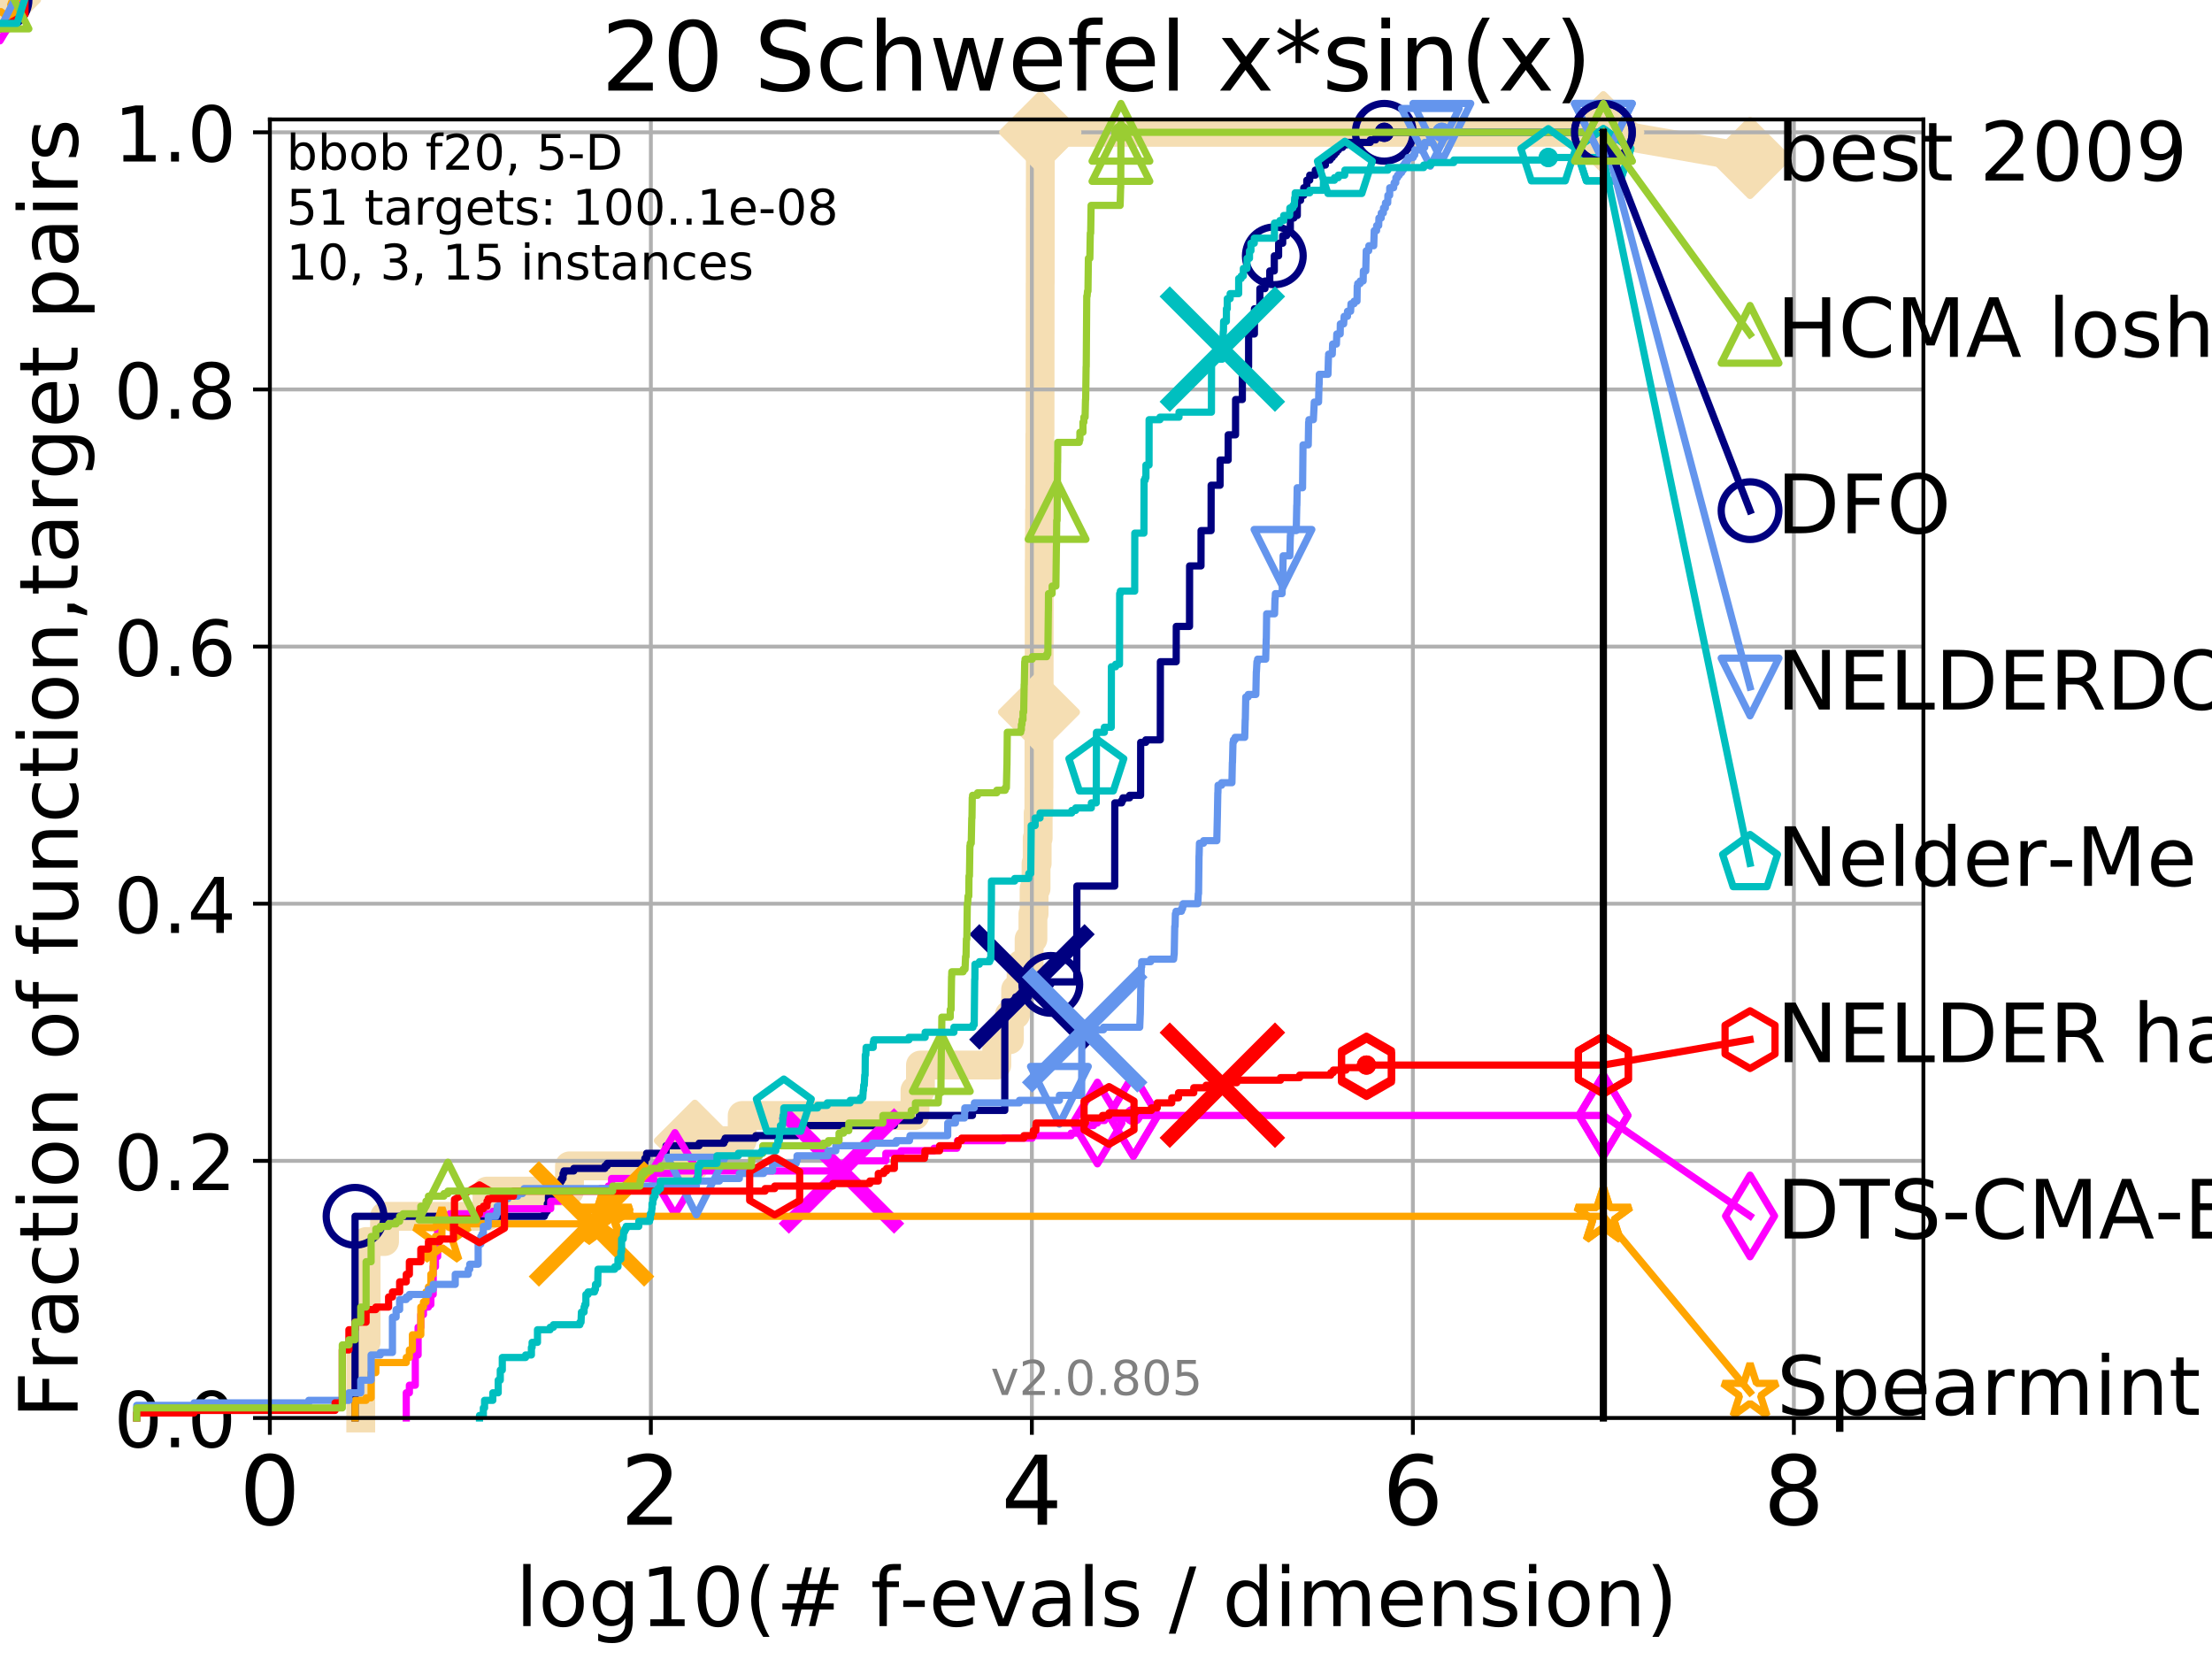 <?xml version="1.0" encoding="utf-8" standalone="no"?>
<!DOCTYPE svg PUBLIC "-//W3C//DTD SVG 1.1//EN"
  "http://www.w3.org/Graphics/SVG/1.1/DTD/svg11.dtd">
<!-- Created with matplotlib (http://matplotlib.org/) -->
<svg height="345pt" version="1.1" viewBox="0 0 460 345" width="460pt" xmlns="http://www.w3.org/2000/svg" xmlns:xlink="http://www.w3.org/1999/xlink">
 <defs>
  <style type="text/css">
*{stroke-linecap:butt;stroke-linejoin:round;}
  </style>
 </defs>
 <g id="figure_1">
  <g id="patch_1">
   <path d="M 0 345.6 
L 460.8 345.6 
L 460.8 0 
L 0 0 
z
" style="fill:#ffffff;"/>
  </g>
  <g id="axes_1">
   <g id="patch_2">
    <path d="M 56.12 294.88 
L 399.984 294.88 
L 399.984 24.84 
L 56.12 24.84 
z
" style="fill:#ffffff;"/>
   </g>
   <g id="line2d_1">
    <path d="M 75.021 294.88 
L 75.021 279.153 
L 76.132 279.153 
L 76.132 258.183 
L 79.971 258.183 
L 79.971 252.94 
L 101.277 252.94 
L 101.277 247.698 
L 118.43 247.698 
L 118.43 242.455 
L 144.501 242.455 
L 144.501 237.213 
L 154.344 237.213 
L 154.344 231.97 
L 190.277 231.97 
L 190.277 226.728 
L 191.414 226.728 
L 191.414 221.485 
L 207.289 221.485 
L 207.289 216.243 
L 209.911 216.243 
L 209.911 211 
L 211.206 211 
L 211.206 205.758 
L 212.35 205.758 
L 212.35 200.515 
L 214.01 200.515 
L 214.01 195.273 
L 214.805 195.273 
L 214.805 190.03 
L 215.045 190.03 
L 215.045 184.788 
L 215.454 184.788 
L 215.454 179.546 
L 215.69 179.546 
L 215.69 174.303 
L 215.896 174.303 
L 215.896 169.061 
L 216.041 169.061 
L 216.041 163.818 
L 216.056 163.818 
L 216.056 158.576 
L 216.063 158.576 
L 216.063 153.333 
L 216.067 153.333 
L 216.067 148.091 
L 216.074 148.091 
L 216.074 142.848 
L 216.095 142.848 
L 216.095 137.606 
L 216.098 137.606 
L 216.098 132.363 
L 216.106 132.363 
L 216.106 127.121 
L 216.108 127.121 
L 216.108 121.878 
L 216.116 121.878 
L 216.116 116.636 
L 216.137 116.636 
L 216.137 111.393 
L 216.179 111.393 
L 216.179 106.151 
L 216.219 106.151 
L 216.219 100.908 
L 216.232 100.908 
L 216.232 95.666 
L 216.238 95.666 
L 216.238 90.423 
L 216.278 90.423 
L 216.278 85.181 
L 216.286 85.181 
L 216.286 79.938 
L 216.29 79.938 
L 216.29 74.696 
L 216.295 74.696 
L 216.295 69.453 
L 216.3 69.453 
L 216.3 64.211 
L 216.307 64.211 
L 216.307 58.969 
L 216.32 58.969 
L 216.32 53.726 
L 216.328 53.726 
L 216.328 48.484 
L 216.331 48.484 
L 216.331 43.241 
L 216.338 43.241 
L 216.338 37.999 
L 216.344 37.999 
L 216.344 32.756 
L 216.349 32.756 
L 216.349 27.514 
L 333.43 27.514 
" style="fill:none;stroke:#f5deb3;stroke-linecap:square;stroke-width:6;"/>
   </g>
   <g id="line2d_2">
    <path d="M 0 0 
" style="fill:none;stroke:#f5deb3;stroke-linecap:square;stroke-width:6;"/>
    <defs>
     <path d="M -0 7.778 
L 7.778 0 
L 0 -7.778 
L -7.778 -0 
z
" id="mca6085c867" style="stroke:#f5deb3;stroke-linejoin:miter;stroke-width:1.5;"/>
    </defs>
    <g>
     <use style="fill:#f5deb3;stroke:#f5deb3;stroke-linejoin:miter;stroke-width:1.5;" x="0" xlink:href="#mca6085c867" y="0"/>
    </g>
   </g>
   <g id="line2d_3">
    <path d="M 333.43 27.514 
L 363.934 32.861 
" style="fill:none;stroke:#f5deb3;stroke-linecap:square;stroke-width:6;"/>
    <g>
     <use style="fill:#f5deb3;stroke:#f5deb3;stroke-linejoin:miter;stroke-width:1.5;" x="333.43" xlink:href="#mca6085c867" y="27.514"/>
     <use style="fill:#f5deb3;stroke:#f5deb3;stroke-linejoin:miter;stroke-width:1.5;" x="363.934" xlink:href="#mca6085c867" y="32.861"/>
    </g>
   </g>
   <g id="matplotlib.axis_1">
    <g id="xtick_1">
     <g id="line2d_4">
      <path clip-path="url(#p8a4407d702)" d="M 56.12 294.88 
L 56.12 24.84 
" style="fill:none;stroke:#b0b0b0;stroke-linecap:square;stroke-width:0.8;"/>
     </g>
     <g id="line2d_5">
      <defs>
       <path d="M 0 0 
L 0 3.5 
" id="me3a8601a86" style="stroke:#000000;stroke-width:0.8;"/>
      </defs>
      <g>
       <use style="stroke:#000000;stroke-width:0.8;" x="56.12" xlink:href="#me3a8601a86" y="294.88"/>
      </g>
     </g>
     <g id="text_1">
      <!-- 0 -->
      <defs>
       <path d="M 31.781 66.406 
Q 24.172 66.406 20.328 58.906 
Q 16.5 51.422 16.5 36.375 
Q 16.5 21.391 20.328 13.891 
Q 24.172 6.391 31.781 6.391 
Q 39.453 6.391 43.281 13.891 
Q 47.125 21.391 47.125 36.375 
Q 47.125 51.422 43.281 58.906 
Q 39.453 66.406 31.781 66.406 
z
M 31.781 74.219 
Q 44.047 74.219 50.516 64.516 
Q 56.984 54.828 56.984 36.375 
Q 56.984 17.969 50.516 8.266 
Q 44.047 -1.422 31.781 -1.422 
Q 19.531 -1.422 13.062 8.266 
Q 6.594 17.969 6.594 36.375 
Q 6.594 54.828 13.062 64.516 
Q 19.531 74.219 31.781 74.219 
z
" id="DejaVuSans-30"/>
      </defs>
      <g transform="translate(49.758 317.077)scale(0.2 -0.2)">
       <use xlink:href="#DejaVuSans-30"/>
      </g>
     </g>
    </g>
    <g id="xtick_2">
     <g id="line2d_6">
      <path clip-path="url(#p8a4407d702)" d="M 135.351 294.88 
L 135.351 24.84 
" style="fill:none;stroke:#b0b0b0;stroke-linecap:square;stroke-width:0.8;"/>
     </g>
     <g id="line2d_7">
      <g>
       <use style="stroke:#000000;stroke-width:0.8;" x="135.351" xlink:href="#me3a8601a86" y="294.88"/>
      </g>
     </g>
     <g id="text_2">
      <!-- 2 -->
      <defs>
       <path d="M 19.188 8.297 
L 53.609 8.297 
L 53.609 0 
L 7.328 0 
L 7.328 8.297 
Q 12.938 14.109 22.625 23.891 
Q 32.328 33.688 34.812 36.531 
Q 39.547 41.844 41.422 45.531 
Q 43.312 49.219 43.312 52.781 
Q 43.312 58.594 39.234 62.25 
Q 35.156 65.922 28.609 65.922 
Q 23.969 65.922 18.812 64.312 
Q 13.672 62.703 7.812 59.422 
L 7.812 69.391 
Q 13.766 71.781 18.938 73 
Q 24.125 74.219 28.422 74.219 
Q 39.75 74.219 46.484 68.547 
Q 53.219 62.891 53.219 53.422 
Q 53.219 48.922 51.531 44.891 
Q 49.859 40.875 45.406 35.406 
Q 44.188 33.984 37.641 27.219 
Q 31.109 20.453 19.188 8.297 
z
" id="DejaVuSans-32"/>
      </defs>
      <g transform="translate(128.989 317.077)scale(0.2 -0.2)">
       <use xlink:href="#DejaVuSans-32"/>
      </g>
     </g>
    </g>
    <g id="xtick_3">
     <g id="line2d_8">
      <path clip-path="url(#p8a4407d702)" d="M 214.583 294.88 
L 214.583 24.84 
" style="fill:none;stroke:#b0b0b0;stroke-linecap:square;stroke-width:0.8;"/>
     </g>
     <g id="line2d_9">
      <g>
       <use style="stroke:#000000;stroke-width:0.8;" x="214.583" xlink:href="#me3a8601a86" y="294.88"/>
      </g>
     </g>
     <g id="text_3">
      <!-- 4 -->
      <defs>
       <path d="M 37.797 64.312 
L 12.891 25.391 
L 37.797 25.391 
z
M 35.203 72.906 
L 47.609 72.906 
L 47.609 25.391 
L 58.016 25.391 
L 58.016 17.188 
L 47.609 17.188 
L 47.609 0 
L 37.797 0 
L 37.797 17.188 
L 4.891 17.188 
L 4.891 26.703 
z
" id="DejaVuSans-34"/>
      </defs>
      <g transform="translate(208.22 317.077)scale(0.2 -0.2)">
       <use xlink:href="#DejaVuSans-34"/>
      </g>
     </g>
    </g>
    <g id="xtick_4">
     <g id="line2d_10">
      <path clip-path="url(#p8a4407d702)" d="M 293.814 294.88 
L 293.814 24.84 
" style="fill:none;stroke:#b0b0b0;stroke-linecap:square;stroke-width:0.8;"/>
     </g>
     <g id="line2d_11">
      <g>
       <use style="stroke:#000000;stroke-width:0.8;" x="293.814" xlink:href="#me3a8601a86" y="294.88"/>
      </g>
     </g>
     <g id="text_4">
      <!-- 6 -->
      <defs>
       <path d="M 33.016 40.375 
Q 26.375 40.375 22.484 35.828 
Q 18.609 31.297 18.609 23.391 
Q 18.609 15.531 22.484 10.953 
Q 26.375 6.391 33.016 6.391 
Q 39.656 6.391 43.531 10.953 
Q 47.406 15.531 47.406 23.391 
Q 47.406 31.297 43.531 35.828 
Q 39.656 40.375 33.016 40.375 
z
M 52.594 71.297 
L 52.594 62.312 
Q 48.875 64.062 45.094 64.984 
Q 41.312 65.922 37.594 65.922 
Q 27.828 65.922 22.672 59.328 
Q 17.531 52.734 16.797 39.406 
Q 19.672 43.656 24.016 45.922 
Q 28.375 48.188 33.594 48.188 
Q 44.578 48.188 50.953 41.516 
Q 57.328 34.859 57.328 23.391 
Q 57.328 12.156 50.688 5.359 
Q 44.047 -1.422 33.016 -1.422 
Q 20.359 -1.422 13.672 8.266 
Q 6.984 17.969 6.984 36.375 
Q 6.984 53.656 15.188 63.938 
Q 23.391 74.219 37.203 74.219 
Q 40.922 74.219 44.703 73.484 
Q 48.484 72.75 52.594 71.297 
z
" id="DejaVuSans-36"/>
      </defs>
      <g transform="translate(287.452 317.077)scale(0.2 -0.2)">
       <use xlink:href="#DejaVuSans-36"/>
      </g>
     </g>
    </g>
    <g id="xtick_5">
     <g id="line2d_12">
      <path clip-path="url(#p8a4407d702)" d="M 373.045 294.88 
L 373.045 24.84 
" style="fill:none;stroke:#b0b0b0;stroke-linecap:square;stroke-width:0.8;"/>
     </g>
     <g id="line2d_13">
      <g>
       <use style="stroke:#000000;stroke-width:0.8;" x="373.045" xlink:href="#me3a8601a86" y="294.88"/>
      </g>
     </g>
     <g id="text_5">
      <!-- 8 -->
      <defs>
       <path d="M 31.781 34.625 
Q 24.75 34.625 20.719 30.859 
Q 16.703 27.094 16.703 20.516 
Q 16.703 13.922 20.719 10.156 
Q 24.75 6.391 31.781 6.391 
Q 38.812 6.391 42.859 10.172 
Q 46.922 13.969 46.922 20.516 
Q 46.922 27.094 42.891 30.859 
Q 38.875 34.625 31.781 34.625 
z
M 21.922 38.812 
Q 15.578 40.375 12.031 44.719 
Q 8.5 49.078 8.5 55.328 
Q 8.5 64.062 14.719 69.141 
Q 20.953 74.219 31.781 74.219 
Q 42.672 74.219 48.875 69.141 
Q 55.078 64.062 55.078 55.328 
Q 55.078 49.078 51.531 44.719 
Q 48 40.375 41.703 38.812 
Q 48.828 37.156 52.797 32.312 
Q 56.781 27.484 56.781 20.516 
Q 56.781 9.906 50.312 4.234 
Q 43.844 -1.422 31.781 -1.422 
Q 19.734 -1.422 13.25 4.234 
Q 6.781 9.906 6.781 20.516 
Q 6.781 27.484 10.781 32.312 
Q 14.797 37.156 21.922 38.812 
z
M 18.312 54.391 
Q 18.312 48.734 21.844 45.562 
Q 25.391 42.391 31.781 42.391 
Q 38.141 42.391 41.719 45.562 
Q 45.312 48.734 45.312 54.391 
Q 45.312 60.062 41.719 63.234 
Q 38.141 66.406 31.781 66.406 
Q 25.391 66.406 21.844 63.234 
Q 18.312 60.062 18.312 54.391 
z
" id="DejaVuSans-38"/>
      </defs>
      <g transform="translate(366.683 317.077)scale(0.2 -0.2)">
       <use xlink:href="#DejaVuSans-38"/>
      </g>
     </g>
    </g>
    <g id="text_6">
     <!-- log10(# f-evals / dimension) -->
     <defs>
      <path d="M 9.422 75.984 
L 18.406 75.984 
L 18.406 0 
L 9.422 0 
z
" id="DejaVuSans-6c"/>
      <path d="M 30.609 48.391 
Q 23.391 48.391 19.188 42.75 
Q 14.984 37.109 14.984 27.297 
Q 14.984 17.484 19.156 11.844 
Q 23.344 6.203 30.609 6.203 
Q 37.797 6.203 41.984 11.859 
Q 46.188 17.531 46.188 27.297 
Q 46.188 37.016 41.984 42.703 
Q 37.797 48.391 30.609 48.391 
z
M 30.609 56 
Q 42.328 56 49.016 48.375 
Q 55.719 40.766 55.719 27.297 
Q 55.719 13.875 49.016 6.219 
Q 42.328 -1.422 30.609 -1.422 
Q 18.844 -1.422 12.172 6.219 
Q 5.516 13.875 5.516 27.297 
Q 5.516 40.766 12.172 48.375 
Q 18.844 56 30.609 56 
z
" id="DejaVuSans-6f"/>
      <path d="M 45.406 27.984 
Q 45.406 37.75 41.375 43.109 
Q 37.359 48.484 30.078 48.484 
Q 22.859 48.484 18.828 43.109 
Q 14.797 37.75 14.797 27.984 
Q 14.797 18.266 18.828 12.891 
Q 22.859 7.516 30.078 7.516 
Q 37.359 7.516 41.375 12.891 
Q 45.406 18.266 45.406 27.984 
z
M 54.391 6.781 
Q 54.391 -7.172 48.188 -13.984 
Q 42 -20.797 29.203 -20.797 
Q 24.469 -20.797 20.266 -20.094 
Q 16.062 -19.391 12.109 -17.922 
L 12.109 -9.188 
Q 16.062 -11.328 19.922 -12.344 
Q 23.781 -13.375 27.781 -13.375 
Q 36.625 -13.375 41.016 -8.766 
Q 45.406 -4.156 45.406 5.172 
L 45.406 9.625 
Q 42.625 4.781 38.281 2.391 
Q 33.938 0 27.875 0 
Q 17.828 0 11.672 7.656 
Q 5.516 15.328 5.516 27.984 
Q 5.516 40.672 11.672 48.328 
Q 17.828 56 27.875 56 
Q 33.938 56 38.281 53.609 
Q 42.625 51.219 45.406 46.391 
L 45.406 54.688 
L 54.391 54.688 
z
" id="DejaVuSans-67"/>
      <path d="M 12.406 8.297 
L 28.516 8.297 
L 28.516 63.922 
L 10.984 60.406 
L 10.984 69.391 
L 28.422 72.906 
L 38.281 72.906 
L 38.281 8.297 
L 54.391 8.297 
L 54.391 0 
L 12.406 0 
z
" id="DejaVuSans-31"/>
      <path d="M 31 75.875 
Q 24.469 64.656 21.281 53.656 
Q 18.109 42.672 18.109 31.391 
Q 18.109 20.125 21.312 9.062 
Q 24.516 -2 31 -13.188 
L 23.188 -13.188 
Q 15.875 -1.703 12.234 9.375 
Q 8.594 20.453 8.594 31.391 
Q 8.594 42.281 12.203 53.312 
Q 15.828 64.359 23.188 75.875 
z
" id="DejaVuSans-28"/>
      <path d="M 51.125 44 
L 36.922 44 
L 32.812 27.688 
L 47.125 27.688 
z
M 43.797 71.781 
L 38.719 51.516 
L 52.984 51.516 
L 58.109 71.781 
L 65.922 71.781 
L 60.891 51.516 
L 76.125 51.516 
L 76.125 44 
L 58.984 44 
L 54.984 27.688 
L 70.516 27.688 
L 70.516 20.219 
L 53.078 20.219 
L 48 0 
L 40.188 0 
L 45.219 20.219 
L 30.906 20.219 
L 25.875 0 
L 18.016 0 
L 23.094 20.219 
L 7.719 20.219 
L 7.719 27.688 
L 24.906 27.688 
L 29 44 
L 13.281 44 
L 13.281 51.516 
L 30.906 51.516 
L 35.891 71.781 
z
" id="DejaVuSans-23"/>
      <path id="DejaVuSans-20"/>
      <path d="M 37.109 75.984 
L 37.109 68.5 
L 28.516 68.5 
Q 23.688 68.5 21.797 66.547 
Q 19.922 64.594 19.922 59.516 
L 19.922 54.688 
L 34.719 54.688 
L 34.719 47.703 
L 19.922 47.703 
L 19.922 0 
L 10.891 0 
L 10.891 47.703 
L 2.297 47.703 
L 2.297 54.688 
L 10.891 54.688 
L 10.891 58.5 
Q 10.891 67.625 15.141 71.797 
Q 19.391 75.984 28.609 75.984 
z
" id="DejaVuSans-66"/>
      <path d="M 4.891 31.391 
L 31.203 31.391 
L 31.203 23.391 
L 4.891 23.391 
z
" id="DejaVuSans-2d"/>
      <path d="M 56.203 29.594 
L 56.203 25.203 
L 14.891 25.203 
Q 15.484 15.922 20.484 11.062 
Q 25.484 6.203 34.422 6.203 
Q 39.594 6.203 44.453 7.469 
Q 49.312 8.734 54.109 11.281 
L 54.109 2.781 
Q 49.266 0.734 44.188 -0.344 
Q 39.109 -1.422 33.891 -1.422 
Q 20.797 -1.422 13.156 6.188 
Q 5.516 13.812 5.516 26.812 
Q 5.516 40.234 12.766 48.109 
Q 20.016 56 32.328 56 
Q 43.359 56 49.781 48.891 
Q 56.203 41.797 56.203 29.594 
z
M 47.219 32.234 
Q 47.125 39.594 43.094 43.984 
Q 39.062 48.391 32.422 48.391 
Q 24.906 48.391 20.391 44.141 
Q 15.875 39.891 15.188 32.172 
z
" id="DejaVuSans-65"/>
      <path d="M 2.984 54.688 
L 12.5 54.688 
L 29.594 8.797 
L 46.688 54.688 
L 56.203 54.688 
L 35.688 0 
L 23.484 0 
z
" id="DejaVuSans-76"/>
      <path d="M 34.281 27.484 
Q 23.391 27.484 19.188 25 
Q 14.984 22.516 14.984 16.5 
Q 14.984 11.719 18.141 8.906 
Q 21.297 6.109 26.703 6.109 
Q 34.188 6.109 38.703 11.406 
Q 43.219 16.703 43.219 25.484 
L 43.219 27.484 
z
M 52.203 31.203 
L 52.203 0 
L 43.219 0 
L 43.219 8.297 
Q 40.141 3.328 35.547 0.953 
Q 30.953 -1.422 24.312 -1.422 
Q 15.922 -1.422 10.953 3.297 
Q 6 8.016 6 15.922 
Q 6 25.141 12.172 29.828 
Q 18.359 34.516 30.609 34.516 
L 43.219 34.516 
L 43.219 35.406 
Q 43.219 41.609 39.141 45 
Q 35.062 48.391 27.688 48.391 
Q 23 48.391 18.547 47.266 
Q 14.109 46.141 10.016 43.891 
L 10.016 52.203 
Q 14.938 54.109 19.578 55.047 
Q 24.219 56 28.609 56 
Q 40.484 56 46.344 49.844 
Q 52.203 43.703 52.203 31.203 
z
" id="DejaVuSans-61"/>
      <path d="M 44.281 53.078 
L 44.281 44.578 
Q 40.484 46.531 36.375 47.5 
Q 32.281 48.484 27.875 48.484 
Q 21.188 48.484 17.844 46.438 
Q 14.5 44.391 14.5 40.281 
Q 14.5 37.156 16.891 35.375 
Q 19.281 33.594 26.516 31.984 
L 29.594 31.297 
Q 39.156 29.25 43.188 25.516 
Q 47.219 21.781 47.219 15.094 
Q 47.219 7.469 41.188 3.016 
Q 35.156 -1.422 24.609 -1.422 
Q 20.219 -1.422 15.453 -0.562 
Q 10.688 0.297 5.422 2 
L 5.422 11.281 
Q 10.406 8.688 15.234 7.391 
Q 20.062 6.109 24.812 6.109 
Q 31.156 6.109 34.562 8.281 
Q 37.984 10.453 37.984 14.406 
Q 37.984 18.062 35.516 20.016 
Q 33.062 21.969 24.703 23.781 
L 21.578 24.516 
Q 13.234 26.266 9.516 29.906 
Q 5.812 33.547 5.812 39.891 
Q 5.812 47.609 11.281 51.797 
Q 16.75 56 26.812 56 
Q 31.781 56 36.172 55.266 
Q 40.578 54.547 44.281 53.078 
z
" id="DejaVuSans-73"/>
      <path d="M 25.391 72.906 
L 33.688 72.906 
L 8.297 -9.281 
L 0 -9.281 
z
" id="DejaVuSans-2f"/>
      <path d="M 45.406 46.391 
L 45.406 75.984 
L 54.391 75.984 
L 54.391 0 
L 45.406 0 
L 45.406 8.203 
Q 42.578 3.328 38.25 0.953 
Q 33.938 -1.422 27.875 -1.422 
Q 17.969 -1.422 11.734 6.484 
Q 5.516 14.406 5.516 27.297 
Q 5.516 40.188 11.734 48.094 
Q 17.969 56 27.875 56 
Q 33.938 56 38.25 53.625 
Q 42.578 51.266 45.406 46.391 
z
M 14.797 27.297 
Q 14.797 17.391 18.875 11.75 
Q 22.953 6.109 30.078 6.109 
Q 37.203 6.109 41.297 11.75 
Q 45.406 17.391 45.406 27.297 
Q 45.406 37.203 41.297 42.844 
Q 37.203 48.484 30.078 48.484 
Q 22.953 48.484 18.875 42.844 
Q 14.797 37.203 14.797 27.297 
z
" id="DejaVuSans-64"/>
      <path d="M 9.422 54.688 
L 18.406 54.688 
L 18.406 0 
L 9.422 0 
z
M 9.422 75.984 
L 18.406 75.984 
L 18.406 64.594 
L 9.422 64.594 
z
" id="DejaVuSans-69"/>
      <path d="M 52 44.188 
Q 55.375 50.25 60.062 53.125 
Q 64.75 56 71.094 56 
Q 79.641 56 84.281 50.016 
Q 88.922 44.047 88.922 33.016 
L 88.922 0 
L 79.891 0 
L 79.891 32.719 
Q 79.891 40.578 77.094 44.375 
Q 74.312 48.188 68.609 48.188 
Q 61.625 48.188 57.562 43.547 
Q 53.516 38.922 53.516 30.906 
L 53.516 0 
L 44.484 0 
L 44.484 32.719 
Q 44.484 40.625 41.703 44.406 
Q 38.922 48.188 33.109 48.188 
Q 26.219 48.188 22.156 43.531 
Q 18.109 38.875 18.109 30.906 
L 18.109 0 
L 9.078 0 
L 9.078 54.688 
L 18.109 54.688 
L 18.109 46.188 
Q 21.188 51.219 25.484 53.609 
Q 29.781 56 35.688 56 
Q 41.656 56 45.828 52.969 
Q 50 49.953 52 44.188 
z
" id="DejaVuSans-6d"/>
      <path d="M 54.891 33.016 
L 54.891 0 
L 45.906 0 
L 45.906 32.719 
Q 45.906 40.484 42.875 44.328 
Q 39.844 48.188 33.797 48.188 
Q 26.516 48.188 22.312 43.547 
Q 18.109 38.922 18.109 30.906 
L 18.109 0 
L 9.078 0 
L 9.078 54.688 
L 18.109 54.688 
L 18.109 46.188 
Q 21.344 51.125 25.703 53.562 
Q 30.078 56 35.797 56 
Q 45.219 56 50.047 50.172 
Q 54.891 44.344 54.891 33.016 
z
" id="DejaVuSans-6e"/>
      <path d="M 8.016 75.875 
L 15.828 75.875 
Q 23.141 64.359 26.781 53.312 
Q 30.422 42.281 30.422 31.391 
Q 30.422 20.453 26.781 9.375 
Q 23.141 -1.703 15.828 -13.188 
L 8.016 -13.188 
Q 14.5 -2 17.703 9.062 
Q 20.906 20.125 20.906 31.391 
Q 20.906 42.672 17.703 53.656 
Q 14.5 64.656 8.016 75.875 
z
" id="DejaVuSans-29"/>
     </defs>
     <g transform="translate(107.211 338.154)scale(0.17 -0.17)">
      <use xlink:href="#DejaVuSans-6c"/>
      <use x="27.783" xlink:href="#DejaVuSans-6f"/>
      <use x="88.965" xlink:href="#DejaVuSans-67"/>
      <use x="152.441" xlink:href="#DejaVuSans-31"/>
      <use x="216.064" xlink:href="#DejaVuSans-30"/>
      <use x="279.688" xlink:href="#DejaVuSans-28"/>
      <use x="318.701" xlink:href="#DejaVuSans-23"/>
      <use x="402.49" xlink:href="#DejaVuSans-20"/>
      <use x="434.277" xlink:href="#DejaVuSans-66"/>
      <use x="469.404" xlink:href="#DejaVuSans-2d"/>
      <use x="505.488" xlink:href="#DejaVuSans-65"/>
      <use x="567.012" xlink:href="#DejaVuSans-76"/>
      <use x="626.191" xlink:href="#DejaVuSans-61"/>
      <use x="687.471" xlink:href="#DejaVuSans-6c"/>
      <use x="715.254" xlink:href="#DejaVuSans-73"/>
      <use x="767.354" xlink:href="#DejaVuSans-20"/>
      <use x="799.141" xlink:href="#DejaVuSans-2f"/>
      <use x="832.832" xlink:href="#DejaVuSans-20"/>
      <use x="864.619" xlink:href="#DejaVuSans-64"/>
      <use x="928.096" xlink:href="#DejaVuSans-69"/>
      <use x="955.879" xlink:href="#DejaVuSans-6d"/>
      <use x="1053.291" xlink:href="#DejaVuSans-65"/>
      <use x="1114.814" xlink:href="#DejaVuSans-6e"/>
      <use x="1178.193" xlink:href="#DejaVuSans-73"/>
      <use x="1230.293" xlink:href="#DejaVuSans-69"/>
      <use x="1258.076" xlink:href="#DejaVuSans-6f"/>
      <use x="1319.258" xlink:href="#DejaVuSans-6e"/>
      <use x="1382.637" xlink:href="#DejaVuSans-29"/>
     </g>
    </g>
   </g>
   <g id="matplotlib.axis_2">
    <g id="ytick_1">
     <g id="line2d_14">
      <path clip-path="url(#p8a4407d702)" d="M 56.12 294.88 
L 399.984 294.88 
" style="fill:none;stroke:#b0b0b0;stroke-linecap:square;stroke-width:0.8;"/>
     </g>
     <g id="line2d_15">
      <defs>
       <path d="M 0 0 
L -3.5 0 
" id="mf1a679f298" style="stroke:#000000;stroke-width:0.8;"/>
      </defs>
      <g>
       <use style="stroke:#000000;stroke-width:0.8;" x="56.12" xlink:href="#mf1a679f298" y="294.88"/>
      </g>
     </g>
     <g id="text_7">
      <!-- 0.0 -->
      <defs>
       <path d="M 10.688 12.406 
L 21 12.406 
L 21 0 
L 10.688 0 
z
" id="DejaVuSans-2e"/>
      </defs>
      <g transform="translate(23.675 300.959)scale(0.16 -0.16)">
       <use xlink:href="#DejaVuSans-30"/>
       <use x="63.623" xlink:href="#DejaVuSans-2e"/>
       <use x="95.41" xlink:href="#DejaVuSans-30"/>
      </g>
     </g>
    </g>
    <g id="ytick_2">
     <g id="line2d_16">
      <path clip-path="url(#p8a4407d702)" d="M 56.12 241.407 
L 399.984 241.407 
" style="fill:none;stroke:#b0b0b0;stroke-linecap:square;stroke-width:0.8;"/>
     </g>
     <g id="line2d_17">
      <g>
       <use style="stroke:#000000;stroke-width:0.8;" x="56.12" xlink:href="#mf1a679f298" y="241.407"/>
      </g>
     </g>
     <g id="text_8">
      <!-- 0.2 -->
      <g transform="translate(23.675 247.485)scale(0.16 -0.16)">
       <use xlink:href="#DejaVuSans-30"/>
       <use x="63.623" xlink:href="#DejaVuSans-2e"/>
       <use x="95.41" xlink:href="#DejaVuSans-32"/>
      </g>
     </g>
    </g>
    <g id="ytick_3">
     <g id="line2d_18">
      <path clip-path="url(#p8a4407d702)" d="M 56.12 187.933 
L 399.984 187.933 
" style="fill:none;stroke:#b0b0b0;stroke-linecap:square;stroke-width:0.8;"/>
     </g>
     <g id="line2d_19">
      <g>
       <use style="stroke:#000000;stroke-width:0.8;" x="56.12" xlink:href="#mf1a679f298" y="187.933"/>
      </g>
     </g>
     <g id="text_9">
      <!-- 0.4 -->
      <g transform="translate(23.675 194.012)scale(0.16 -0.16)">
       <use xlink:href="#DejaVuSans-30"/>
       <use x="63.623" xlink:href="#DejaVuSans-2e"/>
       <use x="95.41" xlink:href="#DejaVuSans-34"/>
      </g>
     </g>
    </g>
    <g id="ytick_4">
     <g id="line2d_20">
      <path clip-path="url(#p8a4407d702)" d="M 56.12 134.46 
L 399.984 134.46 
" style="fill:none;stroke:#b0b0b0;stroke-linecap:square;stroke-width:0.8;"/>
     </g>
     <g id="line2d_21">
      <g>
       <use style="stroke:#000000;stroke-width:0.8;" x="56.12" xlink:href="#mf1a679f298" y="134.46"/>
      </g>
     </g>
     <g id="text_10">
      <!-- 0.6 -->
      <g transform="translate(23.675 140.539)scale(0.16 -0.16)">
       <use xlink:href="#DejaVuSans-30"/>
       <use x="63.623" xlink:href="#DejaVuSans-2e"/>
       <use x="95.41" xlink:href="#DejaVuSans-36"/>
      </g>
     </g>
    </g>
    <g id="ytick_5">
     <g id="line2d_22">
      <path clip-path="url(#p8a4407d702)" d="M 56.12 80.987 
L 399.984 80.987 
" style="fill:none;stroke:#b0b0b0;stroke-linecap:square;stroke-width:0.8;"/>
     </g>
     <g id="line2d_23">
      <g>
       <use style="stroke:#000000;stroke-width:0.8;" x="56.12" xlink:href="#mf1a679f298" y="80.987"/>
      </g>
     </g>
     <g id="text_11">
      <!-- 0.8 -->
      <g transform="translate(23.675 87.066)scale(0.16 -0.16)">
       <use xlink:href="#DejaVuSans-30"/>
       <use x="63.623" xlink:href="#DejaVuSans-2e"/>
       <use x="95.41" xlink:href="#DejaVuSans-38"/>
      </g>
     </g>
    </g>
    <g id="ytick_6">
     <g id="line2d_24">
      <path clip-path="url(#p8a4407d702)" d="M 56.12 27.514 
L 399.984 27.514 
" style="fill:none;stroke:#b0b0b0;stroke-linecap:square;stroke-width:0.8;"/>
     </g>
     <g id="line2d_25">
      <g>
       <use style="stroke:#000000;stroke-width:0.8;" x="56.12" xlink:href="#mf1a679f298" y="27.514"/>
      </g>
     </g>
     <g id="text_12">
      <!-- 1.0 -->
      <g transform="translate(23.675 33.592)scale(0.16 -0.16)">
       <use xlink:href="#DejaVuSans-31"/>
       <use x="63.623" xlink:href="#DejaVuSans-2e"/>
       <use x="95.41" xlink:href="#DejaVuSans-30"/>
      </g>
     </g>
    </g>
    <g id="text_13">
     <!-- Fraction of function,target pairs -->
     <defs>
      <path d="M 9.812 72.906 
L 51.703 72.906 
L 51.703 64.594 
L 19.672 64.594 
L 19.672 43.109 
L 48.578 43.109 
L 48.578 34.812 
L 19.672 34.812 
L 19.672 0 
L 9.812 0 
z
" id="DejaVuSans-46"/>
      <path d="M 41.109 46.297 
Q 39.594 47.172 37.812 47.578 
Q 36.031 48 33.891 48 
Q 26.266 48 22.188 43.047 
Q 18.109 38.094 18.109 28.812 
L 18.109 0 
L 9.078 0 
L 9.078 54.688 
L 18.109 54.688 
L 18.109 46.188 
Q 20.953 51.172 25.484 53.578 
Q 30.031 56 36.531 56 
Q 37.453 56 38.578 55.875 
Q 39.703 55.766 41.062 55.516 
z
" id="DejaVuSans-72"/>
      <path d="M 48.781 52.594 
L 48.781 44.188 
Q 44.969 46.297 41.141 47.344 
Q 37.312 48.391 33.406 48.391 
Q 24.656 48.391 19.812 42.844 
Q 14.984 37.312 14.984 27.297 
Q 14.984 17.281 19.812 11.734 
Q 24.656 6.203 33.406 6.203 
Q 37.312 6.203 41.141 7.25 
Q 44.969 8.297 48.781 10.406 
L 48.781 2.094 
Q 45.016 0.344 40.984 -0.531 
Q 36.969 -1.422 32.422 -1.422 
Q 20.062 -1.422 12.781 6.344 
Q 5.516 14.109 5.516 27.297 
Q 5.516 40.672 12.859 48.328 
Q 20.219 56 33.016 56 
Q 37.156 56 41.109 55.141 
Q 45.062 54.297 48.781 52.594 
z
" id="DejaVuSans-63"/>
      <path d="M 18.312 70.219 
L 18.312 54.688 
L 36.812 54.688 
L 36.812 47.703 
L 18.312 47.703 
L 18.312 18.016 
Q 18.312 11.328 20.141 9.422 
Q 21.969 7.516 27.594 7.516 
L 36.812 7.516 
L 36.812 0 
L 27.594 0 
Q 17.188 0 13.234 3.875 
Q 9.281 7.766 9.281 18.016 
L 9.281 47.703 
L 2.688 47.703 
L 2.688 54.688 
L 9.281 54.688 
L 9.281 70.219 
z
" id="DejaVuSans-74"/>
      <path d="M 8.5 21.578 
L 8.5 54.688 
L 17.484 54.688 
L 17.484 21.922 
Q 17.484 14.156 20.5 10.266 
Q 23.531 6.391 29.594 6.391 
Q 36.859 6.391 41.078 11.031 
Q 45.312 15.672 45.312 23.688 
L 45.312 54.688 
L 54.297 54.688 
L 54.297 0 
L 45.312 0 
L 45.312 8.406 
Q 42.047 3.422 37.719 1 
Q 33.406 -1.422 27.688 -1.422 
Q 18.266 -1.422 13.375 4.438 
Q 8.5 10.297 8.5 21.578 
z
M 31.109 56 
z
" id="DejaVuSans-75"/>
      <path d="M 11.719 12.406 
L 22.016 12.406 
L 22.016 4 
L 14.016 -11.625 
L 7.719 -11.625 
L 11.719 4 
z
" id="DejaVuSans-2c"/>
      <path d="M 18.109 8.203 
L 18.109 -20.797 
L 9.078 -20.797 
L 9.078 54.688 
L 18.109 54.688 
L 18.109 46.391 
Q 20.953 51.266 25.266 53.625 
Q 29.594 56 35.594 56 
Q 45.562 56 51.781 48.094 
Q 58.016 40.188 58.016 27.297 
Q 58.016 14.406 51.781 6.484 
Q 45.562 -1.422 35.594 -1.422 
Q 29.594 -1.422 25.266 0.953 
Q 20.953 3.328 18.109 8.203 
z
M 48.688 27.297 
Q 48.688 37.203 44.609 42.844 
Q 40.531 48.484 33.406 48.484 
Q 26.266 48.484 22.188 42.844 
Q 18.109 37.203 18.109 27.297 
Q 18.109 17.391 22.188 11.75 
Q 26.266 6.109 33.406 6.109 
Q 40.531 6.109 44.609 11.75 
Q 48.688 17.391 48.688 27.297 
z
" id="DejaVuSans-70"/>
     </defs>
     <g transform="translate(16.14 294.999)rotate(-90)scale(0.17 -0.17)">
      <use xlink:href="#DejaVuSans-46"/>
      <use x="57.41" xlink:href="#DejaVuSans-72"/>
      <use x="98.523" xlink:href="#DejaVuSans-61"/>
      <use x="159.803" xlink:href="#DejaVuSans-63"/>
      <use x="214.783" xlink:href="#DejaVuSans-74"/>
      <use x="253.992" xlink:href="#DejaVuSans-69"/>
      <use x="281.775" xlink:href="#DejaVuSans-6f"/>
      <use x="342.957" xlink:href="#DejaVuSans-6e"/>
      <use x="406.336" xlink:href="#DejaVuSans-20"/>
      <use x="438.123" xlink:href="#DejaVuSans-6f"/>
      <use x="499.305" xlink:href="#DejaVuSans-66"/>
      <use x="534.51" xlink:href="#DejaVuSans-20"/>
      <use x="566.297" xlink:href="#DejaVuSans-66"/>
      <use x="601.502" xlink:href="#DejaVuSans-75"/>
      <use x="664.881" xlink:href="#DejaVuSans-6e"/>
      <use x="728.26" xlink:href="#DejaVuSans-63"/>
      <use x="783.24" xlink:href="#DejaVuSans-74"/>
      <use x="822.449" xlink:href="#DejaVuSans-69"/>
      <use x="850.232" xlink:href="#DejaVuSans-6f"/>
      <use x="911.414" xlink:href="#DejaVuSans-6e"/>
      <use x="974.793" xlink:href="#DejaVuSans-2c"/>
      <use x="1006.58" xlink:href="#DejaVuSans-74"/>
      <use x="1045.789" xlink:href="#DejaVuSans-61"/>
      <use x="1107.068" xlink:href="#DejaVuSans-72"/>
      <use x="1148.166" xlink:href="#DejaVuSans-67"/>
      <use x="1211.643" xlink:href="#DejaVuSans-65"/>
      <use x="1273.166" xlink:href="#DejaVuSans-74"/>
      <use x="1312.375" xlink:href="#DejaVuSans-20"/>
      <use x="1344.162" xlink:href="#DejaVuSans-70"/>
      <use x="1407.639" xlink:href="#DejaVuSans-61"/>
      <use x="1468.918" xlink:href="#DejaVuSans-69"/>
      <use x="1496.701" xlink:href="#DejaVuSans-72"/>
      <use x="1537.814" xlink:href="#DejaVuSans-73"/>
     </g>
    </g>
   </g>
   <g id="line2d_26">
    <defs>
     <path d="M 0 1.5 
C 0.398 1.5 0.779 1.342 1.061 1.061 
C 1.342 0.779 1.5 0.398 1.5 0 
C 1.5 -0.398 1.342 -0.779 1.061 -1.061 
C 0.779 -1.342 0.398 -1.5 0 -1.5 
C -0.398 -1.5 -0.779 -1.342 -1.061 -1.061 
C -1.342 -0.779 -1.5 -0.398 -1.5 0 
C -1.5 0.398 -1.342 0.779 -1.061 1.061 
C -0.779 1.342 -0.398 1.5 0 1.5 
z
" id="ma11e2598c7" style="stroke:#f5deb3;"/>
    </defs>
    <g>
     <use style="fill:#f5deb3;stroke:#f5deb3;" x="216.349" xlink:href="#ma11e2598c7" y="27.514"/>
     <use style="fill:#f5deb3;stroke:#f5deb3;" x="216.349" xlink:href="#ma11e2598c7" y="27.514"/>
    </g>
   </g>
   <g id="line2d_27">
    <g>
     <use style="fill:#f5deb3;stroke:#f5deb3;stroke-linejoin:miter;stroke-width:1.5;" x="144.501" xlink:href="#mca6085c867" y="237.213"/>
     <use style="fill:#f5deb3;stroke:#f5deb3;stroke-linejoin:miter;stroke-width:1.5;" x="216.067" xlink:href="#mca6085c867" y="148.091"/>
     <use style="fill:#f5deb3;stroke:#f5deb3;stroke-linejoin:miter;stroke-width:1.5;" x="216.349" xlink:href="#mca6085c867" y="27.514"/>
     <use style="fill:#f5deb3;stroke:#f5deb3;stroke-linejoin:miter;stroke-width:1.5;" x="216.349" xlink:href="#mca6085c867" y="27.514"/>
     <use style="fill:#f5deb3;stroke:#f5deb3;stroke-linejoin:miter;stroke-width:1.5;" x="333.43" xlink:href="#mca6085c867" y="27.514"/>
    </g>
   </g>
   <g id="line2d_28">
    <defs>
     <path d="M 0 1.5 
C 0.398 1.5 0.779 1.342 1.061 1.061 
C 1.342 0.779 1.5 0.398 1.5 0 
C 1.5 -0.398 1.342 -0.779 1.061 -1.061 
C 0.779 -1.342 0.398 -1.5 0 -1.5 
C -0.398 -1.5 -0.779 -1.342 -1.061 -1.061 
C -1.342 -0.779 -1.5 -0.398 -1.5 0 
C -1.5 0.398 -1.342 0.779 -1.061 1.061 
C -0.779 1.342 -0.398 1.5 0 1.5 
z
" id="m80a703bc61" style="stroke:#000080;"/>
    </defs>
    <g>
     <use style="fill:#000080;stroke:#000080;" x="287.869" xlink:href="#m80a703bc61" y="27.514"/>
     <use style="fill:#000080;stroke:#000080;" x="287.869" xlink:href="#m80a703bc61" y="27.514"/>
    </g>
   </g>
   <g id="line2d_29">
    <path d="M 73.834 294.88 
L 73.834 252.94 
L 113.203 252.94 
L 113.203 252.416 
L 113.45 252.416 
L 113.45 251.892 
L 113.815 251.892 
L 113.815 250.319 
L 114.054 250.319 
L 114.054 248.746 
L 116.067 248.746 
L 116.067 247.698 
L 116.277 247.698 
L 116.277 246.125 
L 116.484 246.125 
L 116.484 245.601 
L 116.791 245.601 
L 116.791 245.076 
L 117.092 245.076 
L 117.092 244.028 
L 117.289 244.028 
L 117.289 243.504 
L 119.327 243.504 
L 119.327 242.979 
L 125.8 242.979 
L 125.8 242.455 
L 126.273 242.455 
L 126.273 241.931 
L 134.103 241.931 
L 134.103 240.882 
L 134.469 240.882 
L 134.469 239.834 
L 138.517 239.834 
L 138.517 238.261 
L 145.387 238.261 
L 145.387 237.737 
L 150.542 237.737 
L 150.542 237.213 
L 150.81 237.213 
L 150.81 236.689 
L 157.188 236.689 
L 157.188 236.164 
L 165.831 236.164 
L 165.831 234.067 
L 185.99 234.067 
L 186.021 233.019 
L 191.204 233.019 
L 191.204 231.97 
L 202.23 231.97 
L 202.23 230.922 
L 208.949 230.922 
L 208.961 208.379 
L 211.206 208.379 
L 211.206 207.331 
L 213.891 207.331 
L 213.894 205.234 
L 214.654 205.234 
L 214.654 204.709 
L 218.522 204.709 
L 218.522 204.185 
L 223.924 204.185 
L 223.947 184.264 
L 231.808 184.264 
L 231.835 166.964 
L 233.266 166.964 
L 233.266 166.439 
L 233.516 166.439 
L 233.516 165.915 
L 234.91 165.915 
L 234.91 165.391 
L 237.194 165.391 
L 237.211 154.382 
L 238.273 154.382 
L 238.273 153.857 
L 241.291 153.857 
L 241.311 137.606 
L 244.598 137.606 
L 244.616 130.266 
L 247.369 130.266 
L 247.385 117.684 
L 249.756 117.684 
L 249.769 110.345 
L 251.85 110.345 
L 251.865 100.908 
L 253.72 100.908 
L 253.732 95.666 
L 255.405 95.666 
L 255.418 90.423 
L 256.94 90.423 
L 256.95 83.084 
L 258.351 83.084 
L 258.36 76.269 
L 259.651 76.269 
L 259.661 69.453 
L 260.86 69.453 
L 260.87 64.211 
L 261.992 64.211 
L 262.002 60.017 
L 263.057 60.017 
L 263.058 58.444 
L 264.055 58.444 
L 264.061 56.347 
L 264.998 56.347 
L 265.004 53.202 
L 265.892 53.202 
L 265.9 50.581 
L 266.746 50.581 
L 266.748 49.008 
L 267.559 49.008 
L 267.559 47.959 
L 268.332 47.959 
L 268.337 45.338 
L 269.076 45.338 
L 269.076 44.814 
L 269.783 44.814 
L 269.794 41.668 
L 270.467 41.668 
L 270.469 40.62 
L 271.123 40.62 
L 271.126 39.047 
L 271.753 39.047 
L 271.76 37.474 
L 272.366 37.474 
L 272.368 36.426 
L 273.525 36.426 
L 273.526 35.377 
L 274.606 35.377 
L 274.606 34.329 
L 275.629 34.329 
L 275.629 33.28 
L 276.595 33.28 
L 276.595 32.756 
L 277.058 32.756 
L 277.058 32.232 
L 277.506 32.232 
L 277.506 31.708 
L 277.945 31.708 
L 277.945 31.183 
L 278.373 31.183 
L 278.373 30.659 
L 279.198 30.659 
L 279.198 30.135 
L 279.983 30.135 
L 279.983 29.611 
L 284.96 29.611 
L 284.96 29.086 
L 286.077 29.086 
L 286.077 28.562 
L 287.376 28.562 
L 287.376 28.038 
L 287.869 28.038 
L 287.869 27.514 
L 333.43 27.514 
L 333.43 27.514 
" style="fill:none;stroke:#000080;stroke-linecap:square;stroke-width:1.5;"/>
   </g>
   <g id="line2d_30">
    <defs>
     <path d="M 0 6 
C 1.591 6 3.117 5.368 4.243 4.243 
C 5.368 3.117 6 1.591 6 0 
C 6 -1.591 5.368 -3.117 4.243 -4.243 
C 3.117 -5.368 1.591 -6 0 -6 
C -1.591 -6 -3.117 -5.368 -4.243 -4.243 
C -5.368 -3.117 -6 -1.591 -6 0 
C -6 1.591 -5.368 3.117 -4.243 4.243 
C -3.117 5.368 -1.591 6 0 6 
z
" id="me91382c166" style="stroke:#000080;stroke-width:1.5;"/>
    </defs>
    <g>
     <use style="fill:none;stroke:#000080;stroke-width:1.5;" x="73.834" xlink:href="#me91382c166" y="252.94"/>
     <use style="fill:none;stroke:#000080;stroke-width:1.5;" x="218.522" xlink:href="#me91382c166" y="204.709"/>
     <use style="fill:none;stroke:#000080;stroke-width:1.5;" x="265.004" xlink:href="#me91382c166" y="53.202"/>
     <use style="fill:none;stroke:#000080;stroke-width:1.5;" x="287.869" xlink:href="#me91382c166" y="27.514"/>
     <use style="fill:none;stroke:#000080;stroke-width:1.5;" x="333.43" xlink:href="#me91382c166" y="27.514"/>
    </g>
   </g>
   <g id="line2d_31">
    <path d="M 0 0 
" style="fill:none;stroke:#000080;stroke-linecap:square;stroke-width:1.5;"/>
    <g>
     <use style="fill:none;stroke:#000080;stroke-width:1.5;" x="0" xlink:href="#me91382c166" y="0"/>
    </g>
   </g>
   <g id="line2d_32">
    <path clip-path="url(#p8a4407d702)" d="M 214.595 205.234 
" style="fill:none;stroke:#000080;stroke-linecap:square;stroke-width:1.5;"/>
    <defs>
     <path d="M -12 12 
L 12 -12 
M -12 -12 
L 12 12 
" id="mf810b160f9" style="stroke:#000080;stroke-width:3;"/>
    </defs>
    <g clip-path="url(#p8a4407d702)">
     <use style="fill:#000080;stroke:#000080;stroke-width:3;" x="214.595" xlink:href="#mf810b160f9" y="205.234"/>
    </g>
   </g>
   <g id="line2d_33">
    <defs>
     <path d="M 0 1.5 
C 0.398 1.5 0.779 1.342 1.061 1.061 
C 1.342 0.779 1.5 0.398 1.5 0 
C 1.5 -0.398 1.342 -0.779 1.061 -1.061 
C 0.779 -1.342 0.398 -1.5 0 -1.5 
C -0.398 -1.5 -0.779 -1.342 -1.061 -1.061 
C -1.342 -0.779 -1.5 -0.398 -1.5 0 
C -1.5 0.398 -1.342 0.779 -1.061 1.061 
C -0.779 1.342 -0.398 1.5 0 1.5 
z
" id="maf03149c05" style="stroke:#ff00ff;"/>
    </defs>
    <g>
     <use style="fill:#ff00ff;stroke:#ff00ff;" x="235.69" xlink:href="#maf03149c05" y="231.97"/>
     <use style="fill:#ff00ff;stroke:#ff00ff;" x="235.69" xlink:href="#maf03149c05" y="231.97"/>
    </g>
   </g>
   <g id="line2d_34">
    <path d="M 84.485 294.88 
L 84.485 289.638 
L 85.134 289.638 
L 85.134 288.065 
L 86.364 288.065 
L 86.364 281.774 
L 86.947 281.774 
L 86.947 276.007 
L 87.511 276.007 
L 87.511 273.386 
L 88.057 273.386 
L 88.057 271.813 
L 89.1 271.813 
L 89.1 271.289 
L 89.599 271.289 
L 89.599 269.192 
L 90.084 269.192 
L 90.084 263.425 
L 90.555 263.425 
L 90.555 261.328 
L 91.014 261.328 
L 91.014 253.464 
L 93.141 253.464 
L 93.141 252.94 
L 93.536 252.94 
L 93.536 252.416 
L 102.481 252.416 
L 102.481 251.892 
L 103.822 251.892 
L 103.822 251.367 
L 114.522 251.367 
L 114.522 249.795 
L 116.587 249.795 
L 116.587 249.27 
L 116.791 249.27 
L 116.791 248.746 
L 116.992 248.746 
L 116.992 248.222 
L 118.43 248.222 
L 118.43 247.698 
L 124.877 247.698 
L 124.877 247.173 
L 126.505 247.173 
L 126.505 246.649 
L 127.182 246.649 
L 127.182 245.076 
L 135.726 245.076 
L 135.726 244.028 
L 140.361 244.028 
L 140.361 243.504 
L 175.846 243.504 
L 175.846 242.979 
L 175.856 242.979 
L 175.856 242.455 
L 176.012 242.455 
L 176.012 241.931 
L 177.134 241.931 
L 177.134 241.407 
L 184.187 241.407 
L 184.187 240.882 
L 184.215 240.882 
L 184.215 240.358 
L 184.219 240.358 
L 184.219 239.834 
L 187.368 239.834 
L 187.368 239.31 
L 194.243 239.31 
L 194.243 238.785 
L 198.997 238.785 
L 198.997 238.261 
L 199.112 238.261 
L 199.112 237.737 
L 199.117 237.737 
L 199.117 237.213 
L 208.626 237.213 
L 208.626 236.689 
L 214.663 236.689 
L 214.663 236.164 
L 222.756 236.164 
L 222.756 235.64 
L 223.798 235.64 
L 223.798 235.116 
L 224.78 235.116 
L 224.78 234.592 
L 225.705 234.592 
L 225.705 234.067 
L 227.417 234.067 
L 227.417 233.543 
L 228.216 233.543 
L 228.216 233.019 
L 229.71 233.019 
L 229.71 232.495 
L 235.69 232.495 
L 235.69 231.97 
L 333.43 231.97 
" style="fill:none;stroke:#ff00ff;stroke-linecap:square;stroke-width:1.5;"/>
   </g>
   <g id="line2d_35">
    <defs>
     <path d="M -0 8.485 
L 5.091 0 
L 0 -8.485 
L -5.091 -0 
z
" id="m46efdfe652" style="stroke:#ff00ff;stroke-linejoin:miter;stroke-width:1.5;"/>
    </defs>
    <g>
     <use style="fill:none;stroke:#ff00ff;stroke-linejoin:miter;stroke-width:1.5;" x="140.361" xlink:href="#m46efdfe652" y="244.028"/>
     <use style="fill:none;stroke:#ff00ff;stroke-linejoin:miter;stroke-width:1.5;" x="228.216" xlink:href="#m46efdfe652" y="233.543"/>
     <use style="fill:none;stroke:#ff00ff;stroke-linejoin:miter;stroke-width:1.5;" x="235.69" xlink:href="#m46efdfe652" y="231.97"/>
     <use style="fill:none;stroke:#ff00ff;stroke-linejoin:miter;stroke-width:1.5;" x="235.69" xlink:href="#m46efdfe652" y="231.97"/>
     <use style="fill:none;stroke:#ff00ff;stroke-linejoin:miter;stroke-width:1.5;" x="333.43" xlink:href="#m46efdfe652" y="231.97"/>
    </g>
   </g>
   <g id="line2d_36">
    <path d="M 0 0 
" style="fill:none;stroke:#ff00ff;stroke-linecap:square;stroke-width:1.5;"/>
    <g>
     <use style="fill:none;stroke:#ff00ff;stroke-linejoin:miter;stroke-width:1.5;" x="0" xlink:href="#m46efdfe652" y="0"/>
    </g>
   </g>
   <g id="line2d_37">
    <path clip-path="url(#p8a4407d702)" d="M 174.988 243.504 
" style="fill:none;stroke:#ff00ff;stroke-linecap:square;stroke-width:1.5;"/>
    <defs>
     <path d="M -12 12 
L 12 -12 
M -12 -12 
L 12 12 
" id="m8007ae2a6d" style="stroke:#ff00ff;stroke-width:3;"/>
    </defs>
    <g clip-path="url(#p8a4407d702)">
     <use style="fill:#ff00ff;stroke:#ff00ff;stroke-width:3;" x="174.988" xlink:href="#m8007ae2a6d" y="243.504"/>
    </g>
   </g>
   <g id="line2d_38">
    <defs>
     <path d="M 0 1.5 
C 0.398 1.5 0.779 1.342 1.061 1.061 
C 1.342 0.779 1.5 0.398 1.5 0 
C 1.5 -0.398 1.342 -0.779 1.061 -1.061 
C 0.779 -1.342 0.398 -1.5 0 -1.5 
C -0.398 -1.5 -0.779 -1.342 -1.061 -1.061 
C -1.342 -0.779 -1.5 -0.398 -1.5 0 
C -1.5 0.398 -1.342 0.779 -1.061 1.061 
C -0.779 1.342 -0.398 1.5 0 1.5 
z
" id="mefca7c1306" style="stroke:#ffa500;"/>
    </defs>
    <g>
     <use style="fill:#ffa500;stroke:#ffa500;" x="125.62" xlink:href="#mefca7c1306" y="252.94"/>
     <use style="fill:#ffa500;stroke:#ffa500;" x="125.62" xlink:href="#mefca7c1306" y="252.94"/>
    </g>
   </g>
   <g id="line2d_39">
    <path d="M 73.834 294.88 
L 73.834 291.21 
L 76.132 291.21 
L 76.132 290.686 
L 77.175 290.686 
L 77.175 285.444 
L 78.158 285.444 
L 78.158 283.347 
L 84.485 283.347 
L 84.485 282.298 
L 85.134 282.298 
L 85.134 280.725 
L 85.76 280.725 
L 85.76 277.58 
L 87.511 277.58 
L 87.511 271.813 
L 88.057 271.813 
L 88.057 270.765 
L 88.587 270.765 
L 88.587 268.668 
L 89.1 268.668 
L 89.1 267.619 
L 89.599 267.619 
L 89.599 264.998 
L 90.084 264.998 
L 90.084 258.183 
L 90.555 258.183 
L 90.555 257.134 
L 91.897 257.134 
L 91.897 254.513 
L 124.75 254.513 
L 124.75 253.464 
L 125.62 253.464 
L 125.62 252.94 
L 333.43 252.94 
" style="fill:none;stroke:#ffa500;stroke-linecap:square;stroke-width:1.5;"/>
   </g>
   <g id="line2d_40">
    <defs>
     <path d="M 0 -6 
L -1.347 -1.854 
L -5.706 -1.854 
L -2.18 0.708 
L -3.527 4.854 
L -0 2.292 
L 3.527 4.854 
L 2.18 0.708 
L 5.706 -1.854 
L 1.347 -1.854 
z
" id="m053a8d6b46" style="stroke:#ffa500;stroke-linejoin:bevel;stroke-width:1.5;"/>
    </defs>
    <g>
     <use style="fill:none;stroke:#ffa500;stroke-linejoin:bevel;stroke-width:1.5;" x="91.897" xlink:href="#m053a8d6b46" y="257.134"/>
     <use style="fill:none;stroke:#ffa500;stroke-linejoin:bevel;stroke-width:1.5;" x="125.62" xlink:href="#m053a8d6b46" y="253.464"/>
     <use style="fill:none;stroke:#ffa500;stroke-linejoin:bevel;stroke-width:1.5;" x="125.62" xlink:href="#m053a8d6b46" y="252.94"/>
     <use style="fill:none;stroke:#ffa500;stroke-linejoin:bevel;stroke-width:1.5;" x="125.62" xlink:href="#m053a8d6b46" y="252.94"/>
     <use style="fill:none;stroke:#ffa500;stroke-linejoin:bevel;stroke-width:1.5;" x="333.43" xlink:href="#m053a8d6b46" y="252.94"/>
    </g>
   </g>
   <g id="line2d_41">
    <path d="M 0 0 
" style="fill:none;stroke:#ffa500;stroke-linecap:square;stroke-width:1.5;"/>
    <g>
     <use style="fill:none;stroke:#ffa500;stroke-linejoin:bevel;stroke-width:1.5;" x="0" xlink:href="#m053a8d6b46" y="0"/>
    </g>
   </g>
   <g id="line2d_42">
    <path clip-path="url(#p8a4407d702)" d="M 123.008 254.513 
" style="fill:none;stroke:#ffa500;stroke-linecap:square;stroke-width:1.5;"/>
    <defs>
     <path d="M -12 12 
L 12 -12 
M -12 -12 
L 12 12 
" id="m7207303f52" style="stroke:#ffa500;stroke-width:3;"/>
    </defs>
    <g clip-path="url(#p8a4407d702)">
     <use style="fill:#ffa500;stroke:#ffa500;stroke-width:3;" x="123.008" xlink:href="#m7207303f52" y="254.513"/>
    </g>
   </g>
   <g id="line2d_43">
    <defs>
     <path d="M 0 1.5 
C 0.398 1.5 0.779 1.342 1.061 1.061 
C 1.342 0.779 1.5 0.398 1.5 0 
C 1.5 -0.398 1.342 -0.779 1.061 -1.061 
C 0.779 -1.342 0.398 -1.5 0 -1.5 
C -0.398 -1.5 -0.779 -1.342 -1.061 -1.061 
C -1.342 -0.779 -1.5 -0.398 -1.5 0 
C -1.5 0.398 -1.342 0.779 -1.061 1.061 
C -0.779 1.342 -0.398 1.5 0 1.5 
z
" id="m3d3a680816" style="stroke:#6495ed;"/>
    </defs>
    <g>
     <use style="fill:#6495ed;stroke:#6495ed;" x="299.846" xlink:href="#m3d3a680816" y="27.514"/>
     <use style="fill:#6495ed;stroke:#6495ed;" x="299.846" xlink:href="#m3d3a680816" y="27.514"/>
    </g>
   </g>
   <g id="line2d_44">
    <path d="M 28.43 294.88 
L 28.43 292.259 
L 40.355 292.259 
L 40.355 291.735 
L 64.206 291.735 
L 64.206 291.21 
L 72.559 291.21 
L 72.559 289.638 
L 75.021 289.638 
L 75.021 287.016 
L 77.175 287.016 
L 77.175 281.774 
L 79.089 281.774 
L 79.089 281.25 
L 81.611 281.25 
L 81.611 273.91 
L 82.376 273.91 
L 82.376 272.337 
L 83.108 272.337 
L 83.108 270.24 
L 84.485 270.24 
L 84.485 269.716 
L 85.134 269.716 
L 85.134 269.192 
L 89.1 269.192 
L 89.1 268.143 
L 90.084 268.143 
L 90.084 267.095 
L 94.671 267.095 
L 94.671 264.998 
L 97.375 264.998 
L 97.375 263.949 
L 97.685 263.949 
L 97.685 262.901 
L 99.437 262.901 
L 99.437 258.707 
L 99.983 258.707 
L 99.983 257.134 
L 100.25 257.134 
L 100.25 256.61 
L 100.512 256.61 
L 100.512 255.037 
L 101.525 255.037 
L 101.525 252.94 
L 103.164 252.94 
L 103.164 252.416 
L 103.386 252.416 
L 103.386 250.843 
L 104.036 250.843 
L 104.036 250.319 
L 104.247 250.319 
L 104.247 249.27 
L 105.656 249.27 
L 105.656 248.746 
L 107.661 248.746 
L 107.661 248.222 
L 108.664 248.222 
L 108.664 247.698 
L 108.985 247.698 
L 108.985 247.173 
L 134.14 247.173 
L 134.14 246.649 
L 144.821 246.649 
L 144.821 245.601 
L 149.606 245.601 
L 149.606 245.076 
L 153.752 245.076 
L 153.752 244.028 
L 158.802 244.028 
L 158.802 243.504 
L 160.661 243.504 
L 160.661 241.931 
L 165.565 241.931 
L 165.565 241.407 
L 165.749 241.407 
L 165.749 240.358 
L 172.183 240.358 
L 172.183 239.31 
L 173.818 239.31 
L 173.818 238.261 
L 181.348 238.261 
L 181.348 237.737 
L 186.377 237.737 
L 186.377 237.213 
L 189.126 237.213 
L 189.126 236.689 
L 189.248 236.689 
L 189.248 236.164 
L 197.081 236.164 
L 197.089 233.543 
L 198.689 233.543 
L 198.689 232.495 
L 200.579 232.495 
L 200.634 230.398 
L 202.599 230.398 
L 202.632 229.349 
L 211.991 229.349 
L 211.991 228.825 
L 220.313 228.825 
L 220.313 227.776 
L 224.936 227.776 
L 224.973 215.719 
L 225.188 215.719 
L 225.191 214.146 
L 229.486 214.146 
L 229.486 213.622 
L 237.009 213.622 
L 237.116 211 
L 237.128 211 
L 237.234 205.234 
L 237.251 205.234 
L 237.342 201.04 
L 237.418 201.04 
L 237.421 199.991 
L 239.286 199.991 
L 239.286 199.467 
L 244.064 199.467 
L 244.166 198.418 
L 244.185 198.418 
L 244.295 192.652 
L 244.362 192.652 
L 244.428 190.03 
L 244.565 190.03 
L 244.565 189.506 
L 245.693 189.506 
L 245.693 188.982 
L 245.92 188.982 
L 245.92 188.458 
L 246.04 188.458 
L 246.04 187.933 
L 249.086 187.933 
L 249.194 185.836 
L 249.247 185.836 
L 249.345 177.973 
L 249.36 177.973 
L 249.435 175.352 
L 250.289 175.352 
L 250.289 174.827 
L 253.042 174.827 
L 253.15 170.109 
L 253.154 170.109 
L 253.252 164.867 
L 253.273 164.867 
L 253.309 163.294 
L 254.046 163.294 
L 254.046 162.77 
L 256.188 162.77 
L 256.278 158.576 
L 256.302 158.576 
L 256.408 154.382 
L 256.507 154.382 
L 256.507 153.857 
L 256.841 153.857 
L 256.841 153.333 
L 258.846 153.333 
L 258.948 149.663 
L 258.972 149.663 
L 259.064 144.945 
L 259.565 144.945 
L 259.565 144.421 
L 261.16 144.421 
L 261.263 139.703 
L 261.283 139.703 
L 261.392 137.606 
L 261.53 137.606 
L 261.53 137.081 
L 263.208 137.081 
L 263.318 132.887 
L 263.336 132.887 
L 263.41 127.645 
L 265.059 127.645 
L 265.144 124.499 
L 265.177 124.499 
L 265.227 123.451 
L 266.615 123.451 
L 266.724 120.306 
L 266.75 120.306 
L 266.836 115.587 
L 268.228 115.587 
L 268.335 111.393 
L 268.374 111.393 
L 268.376 110.345 
L 269.562 110.345 
L 269.672 105.102 
L 269.696 105.102 
L 269.763 101.433 
L 270.874 101.433 
L 270.972 92.52 
L 272.06 92.52 
L 272.14 87.802 
L 272.202 87.802 
L 272.202 87.278 
L 273.122 87.278 
L 273.233 85.181 
L 273.234 85.181 
L 273.31 83.608 
L 274.202 83.608 
L 274.3 79.938 
L 274.323 79.938 
L 274.36 77.841 
L 276.16 77.841 
L 276.264 74.172 
L 276.294 74.172 
L 276.294 73.647 
L 277.054 73.647 
L 277.131 71.55 
L 277.918 71.55 
L 277.996 69.453 
L 278.698 69.453 
L 278.734 67.356 
L 279.424 67.356 
L 279.527 65.784 
L 280.216 65.784 
L 280.218 64.735 
L 280.869 64.735 
L 280.949 63.163 
L 281.592 63.163 
L 281.592 62.638 
L 282.198 62.638 
L 282.245 59.493 
L 282.342 59.493 
L 282.342 58.969 
L 282.852 58.969 
L 282.852 58.444 
L 283.472 58.444 
L 283.527 56.347 
L 284.02 56.347 
L 284.118 52.153 
L 284.627 52.153 
L 284.666 51.105 
L 285.679 51.105 
L 285.779 47.959 
L 286.27 47.959 
L 286.285 46.911 
L 286.707 46.911 
L 286.759 45.338 
L 287.233 45.338 
L 287.244 44.29 
L 287.677 44.29 
L 287.708 43.241 
L 288.095 43.241 
L 288.115 42.193 
L 288.583 42.193 
L 288.624 40.62 
L 288.988 40.62 
L 289.006 39.047 
L 289.815 39.047 
L 289.922 37.999 
L 290.259 37.999 
L 290.285 36.95 
L 290.627 36.95 
L 290.627 36.426 
L 291.004 36.426 
L 291.004 35.902 
L 291.463 35.902 
L 291.463 35.377 
L 291.818 35.377 
L 291.825 34.329 
L 292.184 34.329 
L 292.184 33.805 
L 292.557 33.805 
L 292.557 33.28 
L 292.834 33.28 
L 292.834 32.756 
L 293.89 32.756 
L 293.89 32.232 
L 294.195 32.232 
L 294.221 31.183 
L 295.683 31.183 
L 295.683 30.659 
L 296.283 30.659 
L 296.296 29.611 
L 297.381 29.611 
L 297.437 28.562 
L 297.603 28.562 
L 297.603 28.038 
L 299.846 28.038 
L 299.846 27.514 
L 333.43 27.514 
L 333.43 27.514 
" style="fill:none;stroke:#6495ed;stroke-linecap:square;stroke-width:1.5;"/>
   </g>
   <g id="line2d_45">
    <defs>
     <path d="M -0 6 
L 6 -6 
L -6 -6 
z
" id="mfe5970c9a1" style="stroke:#6495ed;stroke-linejoin:miter;stroke-width:1.5;"/>
    </defs>
    <g>
     <use style="fill:none;stroke:#6495ed;stroke-linejoin:miter;stroke-width:1.5;" x="144.821" xlink:href="#mfe5970c9a1" y="246.649"/>
     <use style="fill:none;stroke:#6495ed;stroke-linejoin:miter;stroke-width:1.5;" x="220.313" xlink:href="#mfe5970c9a1" y="227.776"/>
     <use style="fill:none;stroke:#6495ed;stroke-linejoin:miter;stroke-width:1.5;" x="266.802" xlink:href="#mfe5970c9a1" y="116.112"/>
     <use style="fill:none;stroke:#6495ed;stroke-linejoin:miter;stroke-width:1.5;" x="297.437" xlink:href="#mfe5970c9a1" y="28.562"/>
     <use style="fill:none;stroke:#6495ed;stroke-linejoin:miter;stroke-width:1.5;" x="299.846" xlink:href="#mfe5970c9a1" y="27.514"/>
     <use style="fill:none;stroke:#6495ed;stroke-linejoin:miter;stroke-width:1.5;" x="333.43" xlink:href="#mfe5970c9a1" y="27.514"/>
    </g>
   </g>
   <g id="line2d_46">
    <path d="M 0 0 
" style="fill:none;stroke:#6495ed;stroke-linecap:square;stroke-width:1.5;"/>
    <g>
     <use style="fill:none;stroke:#6495ed;stroke-linejoin:miter;stroke-width:1.5;" x="0" xlink:href="#mfe5970c9a1" y="0"/>
    </g>
   </g>
   <g id="line2d_47">
    <path clip-path="url(#p8a4407d702)" d="M 225.573 214.146 
" style="fill:none;stroke:#6495ed;stroke-linecap:square;stroke-width:1.5;"/>
    <defs>
     <path d="M -12 12 
L 12 -12 
M -12 -12 
L 12 12 
" id="mda2d0b36c1" style="stroke:#6495ed;stroke-width:3;"/>
    </defs>
    <g clip-path="url(#p8a4407d702)">
     <use style="fill:#6495ed;stroke:#6495ed;stroke-width:3;" x="225.573" xlink:href="#mda2d0b36c1" y="214.146"/>
    </g>
   </g>
   <g id="line2d_48">
    <defs>
     <path d="M 0 1.5 
C 0.398 1.5 0.779 1.342 1.061 1.061 
C 1.342 0.779 1.5 0.398 1.5 0 
C 1.5 -0.398 1.342 -0.779 1.061 -1.061 
C 0.779 -1.342 0.398 -1.5 0 -1.5 
C -0.398 -1.5 -0.779 -1.342 -1.061 -1.061 
C -1.342 -0.779 -1.5 -0.398 -1.5 0 
C -1.5 0.398 -1.342 0.779 -1.061 1.061 
C -0.779 1.342 -0.398 1.5 0 1.5 
z
" id="m32f7c12cb8" style="stroke:#ff0000;"/>
    </defs>
    <g>
     <use style="fill:#ff0000;stroke:#ff0000;" x="284.169" xlink:href="#m32f7c12cb8" y="221.485"/>
     <use style="fill:#ff0000;stroke:#ff0000;" x="284.169" xlink:href="#m32f7c12cb8" y="221.485"/>
    </g>
   </g>
   <g id="line2d_49">
    <path d="M 28.43 294.88 
L 28.43 293.832 
L 40.355 293.832 
L 40.355 293.307 
L 69.685 293.307 
L 69.685 291.735 
L 71.182 291.735 
L 71.182 280.725 
L 72.559 280.725 
L 72.559 276.531 
L 73.834 276.531 
L 73.834 274.959 
L 76.132 274.959 
L 76.132 272.337 
L 78.158 272.337 
L 78.158 271.813 
L 80.81 271.813 
L 80.81 269.716 
L 81.611 269.716 
L 81.611 268.668 
L 83.108 268.668 
L 83.108 266.571 
L 84.485 266.571 
L 84.485 264.998 
L 85.134 264.998 
L 85.134 262.377 
L 87.511 262.377 
L 87.511 259.755 
L 89.1 259.755 
L 89.1 258.183 
L 91.461 258.183 
L 91.461 257.658 
L 94.301 257.658 
L 94.301 253.464 
L 99.157 253.464 
L 99.157 252.416 
L 99.712 252.416 
L 99.712 251.367 
L 100.512 251.367 
L 100.512 250.843 
L 101.277 250.843 
L 101.277 249.795 
L 101.525 249.795 
L 101.525 249.27 
L 104.661 249.27 
L 104.661 248.746 
L 106.779 248.746 
L 106.779 247.698 
L 159.116 247.698 
L 159.116 247.173 
L 161.098 247.173 
L 161.098 246.649 
L 173.181 246.649 
L 173.181 246.125 
L 180.891 246.125 
L 180.891 245.601 
L 182.644 245.601 
L 182.644 244.028 
L 183.804 244.028 
L 183.804 243.504 
L 184.377 243.504 
L 184.377 242.979 
L 185.99 242.979 
L 185.99 241.407 
L 186.037 241.407 
L 186.037 240.882 
L 192.248 240.882 
L 192.248 240.358 
L 192.344 240.358 
L 192.344 239.31 
L 195.396 239.31 
L 195.396 238.261 
L 199.232 238.261 
L 199.232 237.213 
L 199.968 237.213 
L 199.968 236.689 
L 212.924 236.689 
L 212.924 236.164 
L 214.886 236.164 
L 214.886 235.116 
L 215.418 235.116 
L 215.418 234.067 
L 215.466 234.067 
L 215.466 233.543 
L 225.717 233.543 
L 225.717 233.019 
L 225.73 233.019 
L 225.73 232.495 
L 229.265 232.495 
L 229.265 231.97 
L 230.632 231.97 
L 230.632 231.446 
L 236.095 231.446 
L 236.095 230.922 
L 239.442 230.922 
L 239.442 230.398 
L 240.654 230.398 
L 240.654 229.349 
L 243.676 229.349 
L 243.676 228.825 
L 243.68 228.825 
L 243.68 228.301 
L 245.082 228.301 
L 245.082 227.252 
L 248.251 227.252 
L 248.251 226.728 
L 248.253 226.728 
L 248.253 226.204 
L 250.826 226.204 
L 250.826 225.679 
L 254.523 225.679 
L 254.523 225.155 
L 257.206 225.155 
L 257.206 224.631 
L 266.29 224.631 
L 266.29 224.107 
L 270.263 224.107 
L 270.263 223.582 
L 276.748 223.582 
L 276.748 223.058 
L 277.27 223.058 
L 277.27 222.534 
L 279.909 222.534 
L 279.909 222.01 
L 284.169 222.01 
L 284.169 221.485 
L 333.43 221.485 
" style="fill:none;stroke:#ff0000;stroke-linecap:square;stroke-width:1.5;"/>
   </g>
   <g id="line2d_50">
    <defs>
     <path d="M 0 -6 
L -5.196 -3 
L -5.196 3 
L -0 6 
L 5.196 3 
L 5.196 -3 
z
" id="m3f14a391ce" style="stroke:#ff0000;stroke-linejoin:miter;stroke-width:1.5;"/>
    </defs>
    <g>
     <use style="fill:none;stroke:#ff0000;stroke-linejoin:miter;stroke-width:1.5;" x="99.712" xlink:href="#m3f14a391ce" y="252.416"/>
     <use style="fill:none;stroke:#ff0000;stroke-linejoin:miter;stroke-width:1.5;" x="161.098" xlink:href="#m3f14a391ce" y="246.649"/>
     <use style="fill:none;stroke:#ff0000;stroke-linejoin:miter;stroke-width:1.5;" x="230.632" xlink:href="#m3f14a391ce" y="231.97"/>
     <use style="fill:none;stroke:#ff0000;stroke-linejoin:miter;stroke-width:1.5;" x="284.169" xlink:href="#m3f14a391ce" y="222.01"/>
     <use style="fill:none;stroke:#ff0000;stroke-linejoin:miter;stroke-width:1.5;" x="284.169" xlink:href="#m3f14a391ce" y="221.485"/>
     <use style="fill:none;stroke:#ff0000;stroke-linejoin:miter;stroke-width:1.5;" x="333.43" xlink:href="#m3f14a391ce" y="221.485"/>
    </g>
   </g>
   <g id="line2d_51">
    <path d="M 0 0 
" style="fill:none;stroke:#ff0000;stroke-linecap:square;stroke-width:1.5;"/>
    <g>
     <use style="fill:none;stroke:#ff0000;stroke-linejoin:miter;stroke-width:1.5;" x="0" xlink:href="#m3f14a391ce" y="0"/>
    </g>
   </g>
   <g id="line2d_52">
    <path clip-path="url(#p8a4407d702)" d="M 254.205 225.679 
" style="fill:none;stroke:#ff0000;stroke-linecap:square;stroke-width:1.5;"/>
    <defs>
     <path d="M -12 12 
L 12 -12 
M -12 -12 
L 12 12 
" id="m03e82c651c" style="stroke:#ff0000;stroke-width:3;"/>
    </defs>
    <g clip-path="url(#p8a4407d702)">
     <use style="fill:#ff0000;stroke:#ff0000;stroke-width:3;" x="254.205" xlink:href="#m03e82c651c" y="225.679"/>
    </g>
   </g>
   <g id="line2d_53">
    <defs>
     <path d="M 0 1.5 
C 0.398 1.5 0.779 1.342 1.061 1.061 
C 1.342 0.779 1.5 0.398 1.5 0 
C 1.5 -0.398 1.342 -0.779 1.061 -1.061 
C 0.779 -1.342 0.398 -1.5 0 -1.5 
C -0.398 -1.5 -0.779 -1.342 -1.061 -1.061 
C -1.342 -0.779 -1.5 -0.398 -1.5 0 
C -1.5 0.398 -1.342 0.779 -1.061 1.061 
C -0.779 1.342 -0.398 1.5 0 1.5 
z
" id="m32f1dcbab8" style="stroke:#9acd32;"/>
    </defs>
    <g>
     <use style="fill:#9acd32;stroke:#9acd32;" x="233.105" xlink:href="#m32f1dcbab8" y="27.514"/>
     <use style="fill:#9acd32;stroke:#9acd32;" x="233.105" xlink:href="#m32f1dcbab8" y="27.514"/>
    </g>
   </g>
   <g id="line2d_54">
    <path d="M 28.43 294.88 
L 28.43 292.783 
L 71.182 292.783 
L 71.182 279.677 
L 72.559 279.677 
L 72.559 278.628 
L 73.834 278.628 
L 73.834 274.959 
L 75.021 274.959 
L 75.021 271.813 
L 76.132 271.813 
L 76.132 262.377 
L 77.175 262.377 
L 77.175 257.134 
L 78.158 257.134 
L 78.158 255.561 
L 79.089 255.561 
L 79.089 255.037 
L 80.81 255.037 
L 80.81 254.513 
L 82.376 254.513 
L 82.376 253.989 
L 83.108 253.989 
L 83.108 252.94 
L 83.81 252.94 
L 83.81 252.416 
L 87.511 252.416 
L 87.511 250.843 
L 88.587 250.843 
L 88.587 249.795 
L 89.1 249.795 
L 89.1 248.746 
L 92.321 248.746 
L 92.321 248.222 
L 93.141 248.222 
L 93.141 247.698 
L 127.402 247.698 
L 127.402 246.649 
L 133.074 246.649 
L 133.113 245.601 
L 133.308 245.601 
L 133.308 244.552 
L 133.539 244.552 
L 133.539 244.028 
L 134.029 244.028 
L 134.029 243.504 
L 135.317 243.504 
L 135.317 242.979 
L 137.424 242.979 
L 137.424 242.455 
L 156.284 242.455 
L 156.325 240.358 
L 157.945 240.358 
L 157.945 239.834 
L 158.634 239.834 
L 158.634 238.261 
L 171.222 238.261 
L 171.222 237.737 
L 172.264 237.737 
L 172.264 237.213 
L 174.485 237.213 
L 174.485 235.64 
L 175.432 235.64 
L 175.432 235.116 
L 176.513 235.116 
L 176.513 233.543 
L 183.595 233.543 
L 183.595 231.97 
L 189.498 231.97 
L 189.498 230.922 
L 190.367 230.922 
L 190.37 229.349 
L 195.111 229.349 
L 195.215 227.252 
L 195.658 227.252 
L 195.756 218.34 
L 195.803 218.34 
L 195.862 211.525 
L 197.61 211.525 
L 197.61 209.952 
L 197.78 209.952 
L 197.883 203.137 
L 197.902 203.137 
L 197.936 202.088 
L 200.293 202.088 
L 200.293 201.564 
L 200.689 201.564 
L 200.794 198.943 
L 200.893 198.943 
L 200.968 195.273 
L 201.061 195.273 
L 201.157 187.933 
L 201.236 187.933 
L 201.307 186.361 
L 201.468 186.361 
L 201.509 182.167 
L 201.603 182.167 
L 201.698 175.876 
L 201.77 175.876 
L 201.77 175.352 
L 201.978 175.352 
L 202.085 170.109 
L 202.131 170.109 
L 202.185 165.915 
L 202.251 165.915 
L 202.251 165.391 
L 203.291 165.391 
L 203.291 164.867 
L 207.286 164.867 
L 207.286 164.342 
L 209.031 164.342 
L 209.031 163.818 
L 209.285 163.818 
L 209.396 159.1 
L 209.405 159.1 
L 209.476 152.285 
L 212.261 152.285 
L 212.261 151.76 
L 212.399 151.76 
L 212.399 150.712 
L 212.513 150.712 
L 212.564 149.663 
L 212.739 149.663 
L 212.739 148.091 
L 212.88 148.091 
L 212.985 142.324 
L 213.011 142.324 
L 213.099 137.606 
L 213.168 137.606 
L 213.168 137.081 
L 214.658 137.081 
L 214.658 136.557 
L 217.663 136.557 
L 217.663 136.033 
L 217.906 136.033 
L 218.009 127.121 
L 218.017 127.121 
L 218.043 123.451 
L 218.796 123.451 
L 218.796 121.878 
L 219.581 121.878 
L 219.689 113.49 
L 219.701 113.49 
L 219.751 108.248 
L 219.831 108.248 
L 219.93 96.19 
L 219.949 96.19 
L 219.97 91.996 
L 224.433 91.996 
L 224.433 91.472 
L 224.574 91.472 
L 224.574 89.899 
L 225.203 89.899 
L 225.203 87.802 
L 225.395 87.802 
L 225.395 86.754 
L 225.653 86.754 
L 225.738 83.084 
L 225.773 83.084 
L 225.865 76.269 
L 225.89 76.269 
L 225.998 61.59 
L 226.069 61.59 
L 226.158 60.541 
L 226.25 60.541 
L 226.339 53.726 
L 226.643 53.726 
L 226.734 48.484 
L 226.816 48.484 
L 226.902 42.717 
L 232.936 42.717 
L 233.042 39.047 
L 233.063 39.047 
L 233.105 27.514 
L 333.43 27.514 
L 333.43 27.514 
" style="fill:none;stroke:#9acd32;stroke-linecap:square;stroke-width:1.5;"/>
   </g>
   <g id="line2d_55">
    <defs>
     <path d="M 0 -6 
L -6 6 
L 6 6 
z
" id="ma9571cedaa" style="stroke:#9acd32;stroke-linejoin:miter;stroke-width:1.5;"/>
    </defs>
    <g>
     <use style="fill:none;stroke:#9acd32;stroke-linejoin:miter;stroke-width:1.5;" x="93.141" xlink:href="#ma9571cedaa" y="247.698"/>
     <use style="fill:none;stroke:#9acd32;stroke-linejoin:miter;stroke-width:1.5;" x="195.756" xlink:href="#ma9571cedaa" y="220.961"/>
     <use style="fill:none;stroke:#9acd32;stroke-linejoin:miter;stroke-width:1.5;" x="219.831" xlink:href="#ma9571cedaa" y="106.151"/>
     <use style="fill:none;stroke:#9acd32;stroke-linejoin:miter;stroke-width:1.5;" x="233.105" xlink:href="#ma9571cedaa" y="31.708"/>
     <use style="fill:none;stroke:#9acd32;stroke-linejoin:miter;stroke-width:1.5;" x="233.105" xlink:href="#ma9571cedaa" y="27.514"/>
     <use style="fill:none;stroke:#9acd32;stroke-linejoin:miter;stroke-width:1.5;" x="333.43" xlink:href="#ma9571cedaa" y="27.514"/>
    </g>
   </g>
   <g id="line2d_56">
    <path d="M 0 0 
" style="fill:none;stroke:#9acd32;stroke-linecap:square;stroke-width:1.5;"/>
    <g>
     <use style="fill:none;stroke:#9acd32;stroke-linejoin:miter;stroke-width:1.5;" x="0" xlink:href="#ma9571cedaa" y="0"/>
    </g>
   </g>
   <g id="line2d_57">
    <defs>
     <path d="M 0 1.5 
C 0.398 1.5 0.779 1.342 1.061 1.061 
C 1.342 0.779 1.5 0.398 1.5 0 
C 1.5 -0.398 1.342 -0.779 1.061 -1.061 
C 0.779 -1.342 0.398 -1.5 0 -1.5 
C -0.398 -1.5 -0.779 -1.342 -1.061 -1.061 
C -1.342 -0.779 -1.5 -0.398 -1.5 0 
C -1.5 0.398 -1.342 0.779 -1.061 1.061 
C -0.779 1.342 -0.398 1.5 0 1.5 
z
" id="m1afd3806f1" style="stroke:#00bfbf;"/>
    </defs>
    <g>
     <use style="fill:#00bfbf;stroke:#00bfbf;" x="321.978" xlink:href="#m1afd3806f1" y="32.756"/>
     <use style="fill:#00bfbf;stroke:#00bfbf;" x="321.978" xlink:href="#m1afd3806f1" y="32.756"/>
    </g>
   </g>
   <g id="line2d_58">
    <path d="M 99.712 294.88 
L 99.712 294.356 
L 100.512 294.356 
L 100.512 292.783 
L 100.771 292.783 
L 100.771 291.21 
L 102.481 291.21 
L 102.481 289.638 
L 103.606 289.638 
L 103.606 287.016 
L 104.036 287.016 
L 104.036 284.919 
L 104.455 284.919 
L 104.455 282.298 
L 109.301 282.298 
L 109.301 281.774 
L 110.509 281.774 
L 110.509 280.201 
L 110.654 280.201 
L 110.654 279.153 
L 111.773 279.153 
L 111.773 276.531 
L 114.406 276.531 
L 114.406 276.007 
L 115.09 276.007 
L 115.09 275.483 
L 120.589 275.483 
L 120.589 274.959 
L 120.831 274.959 
L 120.911 272.862 
L 121.46 272.862 
L 121.46 271.813 
L 121.613 271.813 
L 121.613 271.289 
L 121.841 271.289 
L 121.841 269.192 
L 122.288 269.192 
L 122.288 268.668 
L 123.631 268.668 
L 123.631 268.143 
L 123.834 268.143 
L 123.834 267.095 
L 124.298 267.095 
L 124.363 263.949 
L 127.834 263.949 
L 127.834 263.425 
L 128.512 263.425 
L 128.512 261.852 
L 129.116 261.852 
L 129.116 260.28 
L 129.264 260.28 
L 129.264 257.658 
L 129.604 257.658 
L 129.699 256.086 
L 129.937 256.086 
L 129.937 255.561 
L 130.217 255.561 
L 130.217 255.037 
L 132.836 255.037 
L 132.836 253.989 
L 135.074 253.989 
L 135.074 253.464 
L 135.248 253.464 
L 135.248 252.416 
L 135.454 252.416 
L 135.557 251.367 
L 135.591 251.367 
L 135.591 250.319 
L 135.759 250.319 
L 135.793 249.27 
L 135.96 249.27 
L 135.96 248.746 
L 136.224 248.746 
L 136.224 247.698 
L 136.834 247.698 
L 136.834 247.173 
L 137.332 247.173 
L 137.332 245.601 
L 145.117 245.601 
L 145.214 242.455 
L 145.578 242.455 
L 145.578 241.931 
L 149.103 241.931 
L 149.103 240.358 
L 153.539 240.358 
L 153.539 239.834 
L 158.419 239.834 
L 158.419 239.31 
L 161.336 239.31 
L 161.336 238.261 
L 161.763 238.261 
L 161.763 237.213 
L 162.072 237.213 
L 162.072 235.64 
L 162.289 235.64 
L 162.296 234.067 
L 162.736 234.067 
L 162.834 231.97 
L 162.959 231.97 
L 163 230.398 
L 170.031 230.398 
L 170.031 229.873 
L 172.041 229.873 
L 172.041 229.349 
L 176.812 229.349 
L 176.812 228.825 
L 178.924 228.825 
L 178.924 228.301 
L 179.42 228.301 
L 179.521 226.728 
L 179.576 226.728 
L 179.613 225.679 
L 179.736 225.679 
L 179.827 223.582 
L 179.907 223.582 
L 179.941 219.388 
L 180.061 219.388 
L 180.112 217.816 
L 181.593 217.816 
L 181.593 216.767 
L 181.712 216.767 
L 181.712 216.243 
L 189.024 216.243 
L 189.024 215.719 
L 192.389 215.719 
L 192.389 214.67 
L 198.376 214.67 
L 198.376 213.622 
L 202.332 213.622 
L 202.332 213.097 
L 202.593 213.097 
L 202.696 203.661 
L 202.729 203.661 
L 202.753 200.515 
L 203.671 200.515 
L 203.671 199.991 
L 205.804 199.991 
L 205.804 199.467 
L 206.046 199.467 
L 206.141 187.933 
L 206.168 187.933 
L 206.184 183.215 
L 211.01 183.215 
L 211.01 182.691 
L 213.917 182.691 
L 213.95 181.642 
L 214.352 181.642 
L 214.448 171.682 
L 215.263 171.682 
L 215.263 170.109 
L 216.277 170.109 
L 216.291 169.061 
L 222.882 169.061 
L 222.882 168.536 
L 223.697 168.536 
L 223.697 168.012 
L 226.949 168.012 
L 226.954 166.964 
L 227.971 166.964 
L 228.017 152.285 
L 229.661 152.285 
L 229.661 151.236 
L 231.092 151.236 
L 231.124 138.654 
L 232.006 138.654 
L 232.006 138.13 
L 232.808 138.13 
L 232.84 123.451 
L 232.991 123.451 
L 232.991 122.927 
L 235.967 122.927 
L 235.988 110.869 
L 237.884 110.869 
L 237.914 99.86 
L 238.143 99.86 
L 238.143 99.336 
L 238.303 99.336 
L 238.303 96.714 
L 238.951 96.714 
L 238.965 87.278 
L 241.221 87.278 
L 241.221 86.754 
L 245.182 86.754 
L 245.182 85.705 
L 251.924 85.705 
L 251.952 74.696 
L 254.171 74.696 
L 254.282 71.026 
L 254.284 71.026 
L 254.389 68.929 
L 254.421 68.929 
L 254.461 66.832 
L 255.033 66.832 
L 255.043 64.211 
L 255.217 64.211 
L 255.221 62.114 
L 255.819 62.114 
L 255.822 61.066 
L 257.59 61.066 
L 257.595 57.92 
L 258.111 57.92 
L 258.111 57.396 
L 258.56 57.396 
L 258.563 55.823 
L 259.32 55.823 
L 259.323 53.726 
L 259.835 53.726 
L 259.84 52.153 
L 260.139 52.153 
L 260.139 50.581 
L 260.831 50.581 
L 260.831 49.532 
L 265.024 49.532 
L 265.038 46.387 
L 266.165 46.387 
L 266.165 45.862 
L 266.955 45.862 
L 266.956 44.814 
L 268.191 44.814 
L 268.237 43.241 
L 268.875 43.241 
L 268.875 42.717 
L 269.171 42.717 
L 269.239 41.144 
L 269.349 41.144 
L 269.349 40.096 
L 272.374 40.096 
L 272.374 39.571 
L 275.192 39.571 
L 275.238 37.474 
L 277.508 37.474 
L 277.508 36.95 
L 278.311 36.95 
L 278.311 36.426 
L 279.641 36.426 
L 279.677 35.377 
L 288.627 35.377 
L 288.627 34.853 
L 296.064 34.853 
L 296.064 34.329 
L 297.511 34.329 
L 297.511 33.805 
L 302.322 33.805 
L 302.322 33.28 
L 321.978 33.28 
L 321.978 32.756 
L 333.43 32.756 
L 333.43 32.756 
" style="fill:none;stroke:#00bfbf;stroke-linecap:square;stroke-width:1.5;"/>
   </g>
   <g id="line2d_59">
    <defs>
     <path d="M 0 -6 
L -5.706 -1.854 
L -3.527 4.854 
L 3.527 4.854 
L 5.706 -1.854 
z
" id="mcd2cea1eca" style="stroke:#00bfbf;stroke-linejoin:miter;stroke-width:1.5;"/>
    </defs>
    <g>
     <use style="fill:none;stroke:#00bfbf;stroke-linejoin:miter;stroke-width:1.5;" x="163" xlink:href="#mcd2cea1eca" y="230.398"/>
     <use style="fill:none;stroke:#00bfbf;stroke-linejoin:miter;stroke-width:1.5;" x="227.993" xlink:href="#mcd2cea1eca" y="159.624"/>
     <use style="fill:none;stroke:#00bfbf;stroke-linejoin:miter;stroke-width:1.5;" x="279.677" xlink:href="#mcd2cea1eca" y="35.377"/>
     <use style="fill:none;stroke:#00bfbf;stroke-linejoin:miter;stroke-width:1.5;" x="321.978" xlink:href="#mcd2cea1eca" y="32.756"/>
     <use style="fill:none;stroke:#00bfbf;stroke-linejoin:miter;stroke-width:1.5;" x="333.43" xlink:href="#mcd2cea1eca" y="32.756"/>
    </g>
   </g>
   <g id="line2d_60">
    <path d="M 0 0 
" style="fill:none;stroke:#00bfbf;stroke-linecap:square;stroke-width:1.5;"/>
    <g>
     <use style="fill:none;stroke:#00bfbf;stroke-linejoin:miter;stroke-width:1.5;" x="0" xlink:href="#mcd2cea1eca" y="0"/>
    </g>
   </g>
   <g id="line2d_61">
    <path clip-path="url(#p8a4407d702)" d="M 254.198 72.599 
" style="fill:none;stroke:#00bfbf;stroke-linecap:square;stroke-width:1.5;"/>
    <defs>
     <path d="M -12 12 
L 12 -12 
M -12 -12 
L 12 12 
" id="m23840944a4" style="stroke:#00bfbf;stroke-width:3;"/>
    </defs>
    <g clip-path="url(#p8a4407d702)">
     <use style="fill:#00bfbf;stroke:#00bfbf;stroke-width:3;" x="254.198" xlink:href="#m23840944a4" y="72.599"/>
    </g>
   </g>
   <g id="line2d_62">
    <path d="M 333.43 252.94 
L 363.934 289.533 
" style="fill:none;stroke:#ffa500;stroke-linecap:square;stroke-width:1.5;"/>
    <g>
     <use style="fill:none;stroke:#ffa500;stroke-linejoin:bevel;stroke-width:1.5;" x="333.43" xlink:href="#m053a8d6b46" y="252.94"/>
     <use style="fill:none;stroke:#ffa500;stroke-linejoin:bevel;stroke-width:1.5;" x="363.934" xlink:href="#m053a8d6b46" y="289.533"/>
    </g>
   </g>
   <g id="line2d_63">
    <path d="M 333.43 231.97 
L 363.934 252.865 
" style="fill:none;stroke:#ff00ff;stroke-linecap:square;stroke-width:1.5;"/>
    <g>
     <use style="fill:none;stroke:#ff00ff;stroke-linejoin:miter;stroke-width:1.5;" x="333.43" xlink:href="#m46efdfe652" y="231.97"/>
     <use style="fill:none;stroke:#ff00ff;stroke-linejoin:miter;stroke-width:1.5;" x="363.934" xlink:href="#m46efdfe652" y="252.865"/>
    </g>
   </g>
   <g id="line2d_64">
    <path d="M 333.43 221.485 
L 363.934 216.198 
" style="fill:none;stroke:#ff0000;stroke-linecap:square;stroke-width:1.5;"/>
    <g>
     <use style="fill:none;stroke:#ff0000;stroke-linejoin:miter;stroke-width:1.5;" x="333.43" xlink:href="#m3f14a391ce" y="221.485"/>
     <use style="fill:none;stroke:#ff0000;stroke-linejoin:miter;stroke-width:1.5;" x="363.934" xlink:href="#m3f14a391ce" y="216.198"/>
    </g>
   </g>
   <g id="line2d_65">
    <path d="M 333.43 32.756 
L 363.934 179.531 
" style="fill:none;stroke:#00bfbf;stroke-linecap:square;stroke-width:1.5;"/>
    <g>
     <use style="fill:none;stroke:#00bfbf;stroke-linejoin:miter;stroke-width:1.5;" x="333.43" xlink:href="#mcd2cea1eca" y="32.756"/>
     <use style="fill:none;stroke:#00bfbf;stroke-linejoin:miter;stroke-width:1.5;" x="363.934" xlink:href="#mcd2cea1eca" y="179.531"/>
    </g>
   </g>
   <g id="line2d_66">
    <path d="M 333.43 27.514 
L 363.934 142.863 
" style="fill:none;stroke:#6495ed;stroke-linecap:square;stroke-width:1.5;"/>
    <g>
     <use style="fill:none;stroke:#6495ed;stroke-linejoin:miter;stroke-width:1.5;" x="333.43" xlink:href="#mfe5970c9a1" y="27.514"/>
     <use style="fill:none;stroke:#6495ed;stroke-linejoin:miter;stroke-width:1.5;" x="363.934" xlink:href="#mfe5970c9a1" y="142.863"/>
    </g>
   </g>
   <g id="line2d_67">
    <path d="M 333.43 27.514 
L 363.934 106.196 
" style="fill:none;stroke:#000080;stroke-linecap:square;stroke-width:1.5;"/>
    <g>
     <use style="fill:none;stroke:#000080;stroke-width:1.5;" x="333.43" xlink:href="#me91382c166" y="27.514"/>
     <use style="fill:none;stroke:#000080;stroke-width:1.5;" x="363.934" xlink:href="#me91382c166" y="106.196"/>
    </g>
   </g>
   <g id="line2d_68">
    <path d="M 333.43 27.514 
L 363.934 69.528 
" style="fill:none;stroke:#9acd32;stroke-linecap:square;stroke-width:1.5;"/>
    <g>
     <use style="fill:none;stroke:#9acd32;stroke-linejoin:miter;stroke-width:1.5;" x="333.43" xlink:href="#ma9571cedaa" y="27.514"/>
     <use style="fill:none;stroke:#9acd32;stroke-linejoin:miter;stroke-width:1.5;" x="363.934" xlink:href="#ma9571cedaa" y="69.528"/>
    </g>
   </g>
   <g id="line2d_69">
    <path d="M 333.43 294.88 
L 333.43 27.514 
" style="fill:none;stroke:#000000;stroke-linecap:square;stroke-width:1.5;"/>
   </g>
   <g id="patch_3">
    <path d="M 56.12 294.88 
L 56.12 24.84 
" style="fill:none;stroke:#000000;stroke-linecap:square;stroke-linejoin:miter;stroke-width:0.8;"/>
   </g>
   <g id="patch_4">
    <path d="M 399.984 294.88 
L 399.984 24.84 
" style="fill:none;stroke:#000000;stroke-linecap:square;stroke-linejoin:miter;stroke-width:0.8;"/>
   </g>
   <g id="patch_5">
    <path d="M 56.12 294.88 
L 399.984 294.88 
" style="fill:none;stroke:#000000;stroke-linecap:square;stroke-linejoin:miter;stroke-width:0.8;"/>
   </g>
   <g id="patch_6">
    <path d="M 56.12 24.84 
L 399.984 24.84 
" style="fill:none;stroke:#000000;stroke-linecap:square;stroke-linejoin:miter;stroke-width:0.8;"/>
   </g>
   <g id="text_14">
    <!-- Spearmint -->
    <defs>
     <path d="M 53.516 70.516 
L 53.516 60.891 
Q 47.906 63.578 42.922 64.891 
Q 37.938 66.219 33.297 66.219 
Q 25.25 66.219 20.875 63.094 
Q 16.5 59.969 16.5 54.203 
Q 16.5 49.359 19.406 46.891 
Q 22.312 44.438 30.422 42.922 
L 36.375 41.703 
Q 47.406 39.594 52.656 34.297 
Q 57.906 29 57.906 20.125 
Q 57.906 9.516 50.797 4.047 
Q 43.703 -1.422 29.984 -1.422 
Q 24.812 -1.422 18.969 -0.25 
Q 13.141 0.922 6.891 3.219 
L 6.891 13.375 
Q 12.891 10.016 18.656 8.297 
Q 24.422 6.594 29.984 6.594 
Q 38.422 6.594 43.016 9.906 
Q 47.609 13.234 47.609 19.391 
Q 47.609 24.75 44.312 27.781 
Q 41.016 30.812 33.5 32.328 
L 27.484 33.5 
Q 16.453 35.688 11.516 40.375 
Q 6.594 45.062 6.594 53.422 
Q 6.594 63.094 13.406 68.656 
Q 20.219 74.219 32.172 74.219 
Q 37.312 74.219 42.625 73.281 
Q 47.953 72.359 53.516 70.516 
z
" id="DejaVuSans-53"/>
    </defs>
    <g transform="translate(369.48 294.224)scale(0.17 -0.17)">
     <use xlink:href="#DejaVuSans-53"/>
     <use x="63.477" xlink:href="#DejaVuSans-70"/>
     <use x="126.953" xlink:href="#DejaVuSans-65"/>
     <use x="188.477" xlink:href="#DejaVuSans-61"/>
     <use x="249.756" xlink:href="#DejaVuSans-72"/>
     <use x="290.854" xlink:href="#DejaVuSans-6d"/>
     <use x="388.266" xlink:href="#DejaVuSans-69"/>
     <use x="416.049" xlink:href="#DejaVuSans-6e"/>
     <use x="479.428" xlink:href="#DejaVuSans-74"/>
    </g>
   </g>
   <g id="text_15">
    <!-- DTS-CMA-E -->
    <defs>
     <path d="M 19.672 64.797 
L 19.672 8.109 
L 31.594 8.109 
Q 46.688 8.109 53.688 14.938 
Q 60.688 21.781 60.688 36.531 
Q 60.688 51.172 53.688 57.984 
Q 46.688 64.797 31.594 64.797 
z
M 9.812 72.906 
L 30.078 72.906 
Q 51.266 72.906 61.172 64.094 
Q 71.094 55.281 71.094 36.531 
Q 71.094 17.672 61.125 8.828 
Q 51.172 0 30.078 0 
L 9.812 0 
z
" id="DejaVuSans-44"/>
     <path d="M -0.297 72.906 
L 61.375 72.906 
L 61.375 64.594 
L 35.5 64.594 
L 35.5 0 
L 25.594 0 
L 25.594 64.594 
L -0.297 64.594 
z
" id="DejaVuSans-54"/>
     <path d="M 64.406 67.281 
L 64.406 56.891 
Q 59.422 61.531 53.781 63.812 
Q 48.141 66.109 41.797 66.109 
Q 29.297 66.109 22.656 58.469 
Q 16.016 50.828 16.016 36.375 
Q 16.016 21.969 22.656 14.328 
Q 29.297 6.688 41.797 6.688 
Q 48.141 6.688 53.781 8.984 
Q 59.422 11.281 64.406 15.922 
L 64.406 5.609 
Q 59.234 2.094 53.438 0.328 
Q 47.656 -1.422 41.219 -1.422 
Q 24.656 -1.422 15.125 8.703 
Q 5.609 18.844 5.609 36.375 
Q 5.609 53.953 15.125 64.078 
Q 24.656 74.219 41.219 74.219 
Q 47.75 74.219 53.531 72.484 
Q 59.328 70.75 64.406 67.281 
z
" id="DejaVuSans-43"/>
     <path d="M 9.812 72.906 
L 24.516 72.906 
L 43.109 23.297 
L 61.812 72.906 
L 76.516 72.906 
L 76.516 0 
L 66.891 0 
L 66.891 64.016 
L 48.094 14.016 
L 38.188 14.016 
L 19.391 64.016 
L 19.391 0 
L 9.812 0 
z
" id="DejaVuSans-4d"/>
     <path d="M 34.188 63.188 
L 20.797 26.906 
L 47.609 26.906 
z
M 28.609 72.906 
L 39.797 72.906 
L 67.578 0 
L 57.328 0 
L 50.688 18.703 
L 17.828 18.703 
L 11.188 0 
L 0.781 0 
z
" id="DejaVuSans-41"/>
     <path d="M 9.812 72.906 
L 55.906 72.906 
L 55.906 64.594 
L 19.672 64.594 
L 19.672 43.016 
L 54.391 43.016 
L 54.391 34.719 
L 19.672 34.719 
L 19.672 8.297 
L 56.781 8.297 
L 56.781 0 
L 9.812 0 
z
" id="DejaVuSans-45"/>
    </defs>
    <g transform="translate(369.48 257.556)scale(0.17 -0.17)">
     <use xlink:href="#DejaVuSans-44"/>
     <use x="77.002" xlink:href="#DejaVuSans-54"/>
     <use x="138.086" xlink:href="#DejaVuSans-53"/>
     <use x="201.562" xlink:href="#DejaVuSans-2d"/>
     <use x="237.646" xlink:href="#DejaVuSans-43"/>
     <use x="307.471" xlink:href="#DejaVuSans-4d"/>
     <use x="393.75" xlink:href="#DejaVuSans-41"/>
     <use x="462.127" xlink:href="#DejaVuSans-2d"/>
     <use x="498.211" xlink:href="#DejaVuSans-45"/>
    </g>
   </g>
   <g id="text_16">
    <!-- NELDER ha -->
    <defs>
     <path d="M 9.812 72.906 
L 23.094 72.906 
L 55.422 11.922 
L 55.422 72.906 
L 64.984 72.906 
L 64.984 0 
L 51.703 0 
L 19.391 60.984 
L 19.391 0 
L 9.812 0 
z
" id="DejaVuSans-4e"/>
     <path d="M 9.812 72.906 
L 19.672 72.906 
L 19.672 8.297 
L 55.172 8.297 
L 55.172 0 
L 9.812 0 
z
" id="DejaVuSans-4c"/>
     <path d="M 44.391 34.188 
Q 47.562 33.109 50.562 29.594 
Q 53.562 26.078 56.594 19.922 
L 66.609 0 
L 56 0 
L 46.688 18.703 
Q 43.062 26.031 39.672 28.422 
Q 36.281 30.812 30.422 30.812 
L 19.672 30.812 
L 19.672 0 
L 9.812 0 
L 9.812 72.906 
L 32.078 72.906 
Q 44.578 72.906 50.734 67.672 
Q 56.891 62.453 56.891 51.906 
Q 56.891 45.016 53.688 40.469 
Q 50.484 35.938 44.391 34.188 
z
M 19.672 64.797 
L 19.672 38.922 
L 32.078 38.922 
Q 39.203 38.922 42.844 42.219 
Q 46.484 45.516 46.484 51.906 
Q 46.484 58.297 42.844 61.547 
Q 39.203 64.797 32.078 64.797 
z
" id="DejaVuSans-52"/>
     <path d="M 54.891 33.016 
L 54.891 0 
L 45.906 0 
L 45.906 32.719 
Q 45.906 40.484 42.875 44.328 
Q 39.844 48.188 33.797 48.188 
Q 26.516 48.188 22.312 43.547 
Q 18.109 38.922 18.109 30.906 
L 18.109 0 
L 9.078 0 
L 9.078 75.984 
L 18.109 75.984 
L 18.109 46.188 
Q 21.344 51.125 25.703 53.562 
Q 30.078 56 35.797 56 
Q 45.219 56 50.047 50.172 
Q 54.891 44.344 54.891 33.016 
z
" id="DejaVuSans-68"/>
    </defs>
    <g transform="translate(369.48 220.889)scale(0.17 -0.17)">
     <use xlink:href="#DejaVuSans-4e"/>
     <use x="74.805" xlink:href="#DejaVuSans-45"/>
     <use x="137.988" xlink:href="#DejaVuSans-4c"/>
     <use x="193.701" xlink:href="#DejaVuSans-44"/>
     <use x="270.703" xlink:href="#DejaVuSans-45"/>
     <use x="333.887" xlink:href="#DejaVuSans-52"/>
     <use x="403.369" xlink:href="#DejaVuSans-20"/>
     <use x="435.156" xlink:href="#DejaVuSans-68"/>
     <use x="498.535" xlink:href="#DejaVuSans-61"/>
    </g>
   </g>
   <g id="text_17">
    <!-- Nelder-Me -->
    <g transform="translate(369.48 184.221)scale(0.17 -0.17)">
     <use xlink:href="#DejaVuSans-4e"/>
     <use x="74.805" xlink:href="#DejaVuSans-65"/>
     <use x="136.328" xlink:href="#DejaVuSans-6c"/>
     <use x="164.111" xlink:href="#DejaVuSans-64"/>
     <use x="227.588" xlink:href="#DejaVuSans-65"/>
     <use x="289.111" xlink:href="#DejaVuSans-72"/>
     <use x="330.131" xlink:href="#DejaVuSans-2d"/>
     <use x="366.215" xlink:href="#DejaVuSans-4d"/>
     <use x="452.494" xlink:href="#DejaVuSans-65"/>
    </g>
   </g>
   <g id="text_18">
    <!-- NELDERDOE -->
    <defs>
     <path d="M 39.406 66.219 
Q 28.656 66.219 22.328 58.203 
Q 16.016 50.203 16.016 36.375 
Q 16.016 22.609 22.328 14.594 
Q 28.656 6.594 39.406 6.594 
Q 50.141 6.594 56.422 14.594 
Q 62.703 22.609 62.703 36.375 
Q 62.703 50.203 56.422 58.203 
Q 50.141 66.219 39.406 66.219 
z
M 39.406 74.219 
Q 54.734 74.219 63.906 63.938 
Q 73.094 53.656 73.094 36.375 
Q 73.094 19.141 63.906 8.859 
Q 54.734 -1.422 39.406 -1.422 
Q 24.031 -1.422 14.812 8.828 
Q 5.609 19.094 5.609 36.375 
Q 5.609 53.656 14.812 63.938 
Q 24.031 74.219 39.406 74.219 
z
" id="DejaVuSans-4f"/>
    </defs>
    <g transform="translate(369.48 147.554)scale(0.17 -0.17)">
     <use xlink:href="#DejaVuSans-4e"/>
     <use x="74.805" xlink:href="#DejaVuSans-45"/>
     <use x="137.988" xlink:href="#DejaVuSans-4c"/>
     <use x="193.701" xlink:href="#DejaVuSans-44"/>
     <use x="270.703" xlink:href="#DejaVuSans-45"/>
     <use x="333.887" xlink:href="#DejaVuSans-52"/>
     <use x="403.369" xlink:href="#DejaVuSans-44"/>
     <use x="480.371" xlink:href="#DejaVuSans-4f"/>
     <use x="559.082" xlink:href="#DejaVuSans-45"/>
    </g>
   </g>
   <g id="text_19">
    <!-- DFO -->
    <g transform="translate(369.48 110.887)scale(0.17 -0.17)">
     <use xlink:href="#DejaVuSans-44"/>
     <use x="77.002" xlink:href="#DejaVuSans-46"/>
     <use x="134.521" xlink:href="#DejaVuSans-4f"/>
    </g>
   </g>
   <g id="text_20">
    <!-- HCMA losh -->
    <defs>
     <path d="M 9.812 72.906 
L 19.672 72.906 
L 19.672 43.016 
L 55.516 43.016 
L 55.516 72.906 
L 65.375 72.906 
L 65.375 0 
L 55.516 0 
L 55.516 34.719 
L 19.672 34.719 
L 19.672 0 
L 9.812 0 
z
" id="DejaVuSans-48"/>
    </defs>
    <g transform="translate(369.48 74.219)scale(0.17 -0.17)">
     <use xlink:href="#DejaVuSans-48"/>
     <use x="75.195" xlink:href="#DejaVuSans-43"/>
     <use x="145.02" xlink:href="#DejaVuSans-4d"/>
     <use x="231.299" xlink:href="#DejaVuSans-41"/>
     <use x="299.707" xlink:href="#DejaVuSans-20"/>
     <use x="331.494" xlink:href="#DejaVuSans-6c"/>
     <use x="359.277" xlink:href="#DejaVuSans-6f"/>
     <use x="420.459" xlink:href="#DejaVuSans-73"/>
     <use x="472.559" xlink:href="#DejaVuSans-68"/>
    </g>
   </g>
   <g id="text_21">
    <!-- best 2009 -->
    <defs>
     <path d="M 48.688 27.297 
Q 48.688 37.203 44.609 42.844 
Q 40.531 48.484 33.406 48.484 
Q 26.266 48.484 22.188 42.844 
Q 18.109 37.203 18.109 27.297 
Q 18.109 17.391 22.188 11.75 
Q 26.266 6.109 33.406 6.109 
Q 40.531 6.109 44.609 11.75 
Q 48.688 17.391 48.688 27.297 
z
M 18.109 46.391 
Q 20.953 51.266 25.266 53.625 
Q 29.594 56 35.594 56 
Q 45.562 56 51.781 48.094 
Q 58.016 40.188 58.016 27.297 
Q 58.016 14.406 51.781 6.484 
Q 45.562 -1.422 35.594 -1.422 
Q 29.594 -1.422 25.266 0.953 
Q 20.953 3.328 18.109 8.203 
L 18.109 0 
L 9.078 0 
L 9.078 75.984 
L 18.109 75.984 
z
" id="DejaVuSans-62"/>
     <path d="M 10.984 1.516 
L 10.984 10.5 
Q 14.703 8.734 18.5 7.812 
Q 22.312 6.891 25.984 6.891 
Q 35.75 6.891 40.891 13.453 
Q 46.047 20.016 46.781 33.406 
Q 43.953 29.203 39.594 26.953 
Q 35.25 24.703 29.984 24.703 
Q 19.047 24.703 12.672 31.312 
Q 6.297 37.938 6.297 49.422 
Q 6.297 60.641 12.938 67.422 
Q 19.578 74.219 30.609 74.219 
Q 43.266 74.219 49.922 64.516 
Q 56.594 54.828 56.594 36.375 
Q 56.594 19.141 48.406 8.859 
Q 40.234 -1.422 26.422 -1.422 
Q 22.703 -1.422 18.891 -0.688 
Q 15.094 0.047 10.984 1.516 
z
M 30.609 32.422 
Q 37.25 32.422 41.125 36.953 
Q 45.016 41.5 45.016 49.422 
Q 45.016 57.281 41.125 61.844 
Q 37.25 66.406 30.609 66.406 
Q 23.969 66.406 20.094 61.844 
Q 16.219 57.281 16.219 49.422 
Q 16.219 41.5 20.094 36.953 
Q 23.969 32.422 30.609 32.422 
z
" id="DejaVuSans-39"/>
    </defs>
    <g transform="translate(369.48 37.552)scale(0.17 -0.17)">
     <use xlink:href="#DejaVuSans-62"/>
     <use x="63.477" xlink:href="#DejaVuSans-65"/>
     <use x="125" xlink:href="#DejaVuSans-73"/>
     <use x="177.1" xlink:href="#DejaVuSans-74"/>
     <use x="216.309" xlink:href="#DejaVuSans-20"/>
     <use x="248.096" xlink:href="#DejaVuSans-32"/>
     <use x="311.719" xlink:href="#DejaVuSans-30"/>
     <use x="375.342" xlink:href="#DejaVuSans-30"/>
     <use x="438.965" xlink:href="#DejaVuSans-39"/>
    </g>
   </g>
   <g id="text_22">
    <!-- bbob f20, 5-D -->
    <defs>
     <path d="M 10.797 72.906 
L 49.516 72.906 
L 49.516 64.594 
L 19.828 64.594 
L 19.828 46.734 
Q 21.969 47.469 24.109 47.828 
Q 26.266 48.188 28.422 48.188 
Q 40.625 48.188 47.75 41.5 
Q 54.891 34.812 54.891 23.391 
Q 54.891 11.625 47.562 5.094 
Q 40.234 -1.422 26.906 -1.422 
Q 22.312 -1.422 17.547 -0.641 
Q 12.797 0.141 7.719 1.703 
L 7.719 11.625 
Q 12.109 9.234 16.797 8.062 
Q 21.484 6.891 26.703 6.891 
Q 35.156 6.891 40.078 11.328 
Q 45.016 15.766 45.016 23.391 
Q 45.016 31 40.078 35.438 
Q 35.156 39.891 26.703 39.891 
Q 22.75 39.891 18.812 39.016 
Q 14.891 38.141 10.797 36.281 
z
" id="DejaVuSans-35"/>
    </defs>
    <g transform="translate(59.559 35.291)scale(0.102 -0.102)">
     <use xlink:href="#DejaVuSans-62"/>
     <use x="63.477" xlink:href="#DejaVuSans-62"/>
     <use x="126.953" xlink:href="#DejaVuSans-6f"/>
     <use x="188.135" xlink:href="#DejaVuSans-62"/>
     <use x="251.611" xlink:href="#DejaVuSans-20"/>
     <use x="283.398" xlink:href="#DejaVuSans-66"/>
     <use x="318.604" xlink:href="#DejaVuSans-32"/>
     <use x="382.227" xlink:href="#DejaVuSans-30"/>
     <use x="445.85" xlink:href="#DejaVuSans-2c"/>
     <use x="477.637" xlink:href="#DejaVuSans-20"/>
     <use x="509.424" xlink:href="#DejaVuSans-35"/>
     <use x="573.047" xlink:href="#DejaVuSans-2d"/>
     <use x="609.131" xlink:href="#DejaVuSans-44"/>
    </g>
    <!-- 51 targets: 100..1e-08 -->
    <defs>
     <path d="M 11.719 12.406 
L 22.016 12.406 
L 22.016 0 
L 11.719 0 
z
M 11.719 51.703 
L 22.016 51.703 
L 22.016 39.312 
L 11.719 39.312 
z
" id="DejaVuSans-3a"/>
    </defs>
    <g transform="translate(59.559 46.713)scale(0.102 -0.102)">
     <use xlink:href="#DejaVuSans-35"/>
     <use x="63.623" xlink:href="#DejaVuSans-31"/>
     <use x="127.246" xlink:href="#DejaVuSans-20"/>
     <use x="159.033" xlink:href="#DejaVuSans-74"/>
     <use x="198.242" xlink:href="#DejaVuSans-61"/>
     <use x="259.521" xlink:href="#DejaVuSans-72"/>
     <use x="300.619" xlink:href="#DejaVuSans-67"/>
     <use x="364.096" xlink:href="#DejaVuSans-65"/>
     <use x="425.619" xlink:href="#DejaVuSans-74"/>
     <use x="464.828" xlink:href="#DejaVuSans-73"/>
     <use x="516.928" xlink:href="#DejaVuSans-3a"/>
     <use x="550.619" xlink:href="#DejaVuSans-20"/>
     <use x="582.406" xlink:href="#DejaVuSans-31"/>
     <use x="646.029" xlink:href="#DejaVuSans-30"/>
     <use x="709.652" xlink:href="#DejaVuSans-30"/>
     <use x="773.275" xlink:href="#DejaVuSans-2e"/>
     <use x="805.062" xlink:href="#DejaVuSans-2e"/>
     <use x="836.85" xlink:href="#DejaVuSans-31"/>
     <use x="900.473" xlink:href="#DejaVuSans-65"/>
     <use x="961.996" xlink:href="#DejaVuSans-2d"/>
     <use x="998.08" xlink:href="#DejaVuSans-30"/>
     <use x="1061.703" xlink:href="#DejaVuSans-38"/>
    </g>
    <!-- 10, 3, 15 instances -->
    <defs>
     <path d="M 40.578 39.312 
Q 47.656 37.797 51.625 33 
Q 55.609 28.219 55.609 21.188 
Q 55.609 10.406 48.188 4.484 
Q 40.766 -1.422 27.094 -1.422 
Q 22.516 -1.422 17.656 -0.516 
Q 12.797 0.391 7.625 2.203 
L 7.625 11.719 
Q 11.719 9.328 16.594 8.109 
Q 21.484 6.891 26.812 6.891 
Q 36.078 6.891 40.938 10.547 
Q 45.797 14.203 45.797 21.188 
Q 45.797 27.641 41.281 31.266 
Q 36.766 34.906 28.719 34.906 
L 20.219 34.906 
L 20.219 43.016 
L 29.109 43.016 
Q 36.375 43.016 40.234 45.922 
Q 44.094 48.828 44.094 54.297 
Q 44.094 59.906 40.109 62.906 
Q 36.141 65.922 28.719 65.922 
Q 24.656 65.922 20.016 65.031 
Q 15.375 64.156 9.812 62.312 
L 9.812 71.094 
Q 15.438 72.656 20.344 73.438 
Q 25.25 74.219 29.594 74.219 
Q 40.828 74.219 47.359 69.109 
Q 53.906 64.016 53.906 55.328 
Q 53.906 49.266 50.438 45.094 
Q 46.969 40.922 40.578 39.312 
z
" id="DejaVuSans-33"/>
    </defs>
    <g transform="translate(59.559 58.134)scale(0.102 -0.102)">
     <use xlink:href="#DejaVuSans-31"/>
     <use x="63.623" xlink:href="#DejaVuSans-30"/>
     <use x="127.246" xlink:href="#DejaVuSans-2c"/>
     <use x="159.033" xlink:href="#DejaVuSans-20"/>
     <use x="190.82" xlink:href="#DejaVuSans-33"/>
     <use x="254.443" xlink:href="#DejaVuSans-2c"/>
     <use x="286.23" xlink:href="#DejaVuSans-20"/>
     <use x="318.018" xlink:href="#DejaVuSans-31"/>
     <use x="381.641" xlink:href="#DejaVuSans-35"/>
     <use x="445.264" xlink:href="#DejaVuSans-20"/>
     <use x="477.051" xlink:href="#DejaVuSans-69"/>
     <use x="504.834" xlink:href="#DejaVuSans-6e"/>
     <use x="568.213" xlink:href="#DejaVuSans-73"/>
     <use x="620.312" xlink:href="#DejaVuSans-74"/>
     <use x="659.521" xlink:href="#DejaVuSans-61"/>
     <use x="720.801" xlink:href="#DejaVuSans-6e"/>
     <use x="784.18" xlink:href="#DejaVuSans-63"/>
     <use x="839.16" xlink:href="#DejaVuSans-65"/>
     <use x="900.684" xlink:href="#DejaVuSans-73"/>
    </g>
   </g>
   <g id="text_23">
    <!-- v2.0.805 -->
    <g style="fill:#808080;" transform="translate(206.008 290.1)scale(0.1 -0.1)">
     <use xlink:href="#DejaVuSans-76"/>
     <use x="59.18" xlink:href="#DejaVuSans-32"/>
     <use x="122.803" xlink:href="#DejaVuSans-2e"/>
     <use x="154.59" xlink:href="#DejaVuSans-30"/>
     <use x="218.213" xlink:href="#DejaVuSans-2e"/>
     <use x="250" xlink:href="#DejaVuSans-38"/>
     <use x="313.623" xlink:href="#DejaVuSans-30"/>
     <use x="377.246" xlink:href="#DejaVuSans-35"/>
    </g>
   </g>
   <g id="text_24">
    <!-- 20 Schwefel x*sin(x) -->
    <defs>
     <path d="M 4.203 54.688 
L 13.188 54.688 
L 24.422 12.016 
L 35.594 54.688 
L 46.188 54.688 
L 57.422 12.016 
L 68.609 54.688 
L 77.594 54.688 
L 63.281 0 
L 52.688 0 
L 40.922 44.828 
L 29.109 0 
L 18.5 0 
z
" id="DejaVuSans-77"/>
     <path d="M 54.891 54.688 
L 35.109 28.078 
L 55.906 0 
L 45.312 0 
L 29.391 21.484 
L 13.484 0 
L 2.875 0 
L 24.125 28.609 
L 4.688 54.688 
L 15.281 54.688 
L 29.781 35.203 
L 44.281 54.688 
z
" id="DejaVuSans-78"/>
     <path d="M 47.016 60.891 
L 29.5 51.422 
L 47.016 41.891 
L 44.188 37.109 
L 27.781 47.016 
L 27.781 28.609 
L 22.219 28.609 
L 22.219 47.016 
L 5.812 37.109 
L 2.984 41.891 
L 20.516 51.422 
L 2.984 60.891 
L 5.812 65.719 
L 22.219 55.812 
L 22.219 74.219 
L 27.781 74.219 
L 27.781 55.812 
L 44.188 65.719 
z
" id="DejaVuSans-2a"/>
    </defs>
    <g transform="translate(125.038 18.84)scale(0.2 -0.2)">
     <use xlink:href="#DejaVuSans-32"/>
     <use x="63.623" xlink:href="#DejaVuSans-30"/>
     <use x="127.246" xlink:href="#DejaVuSans-20"/>
     <use x="159.033" xlink:href="#DejaVuSans-53"/>
     <use x="222.51" xlink:href="#DejaVuSans-63"/>
     <use x="277.49" xlink:href="#DejaVuSans-68"/>
     <use x="340.869" xlink:href="#DejaVuSans-77"/>
     <use x="422.656" xlink:href="#DejaVuSans-65"/>
     <use x="484.18" xlink:href="#DejaVuSans-66"/>
     <use x="519.385" xlink:href="#DejaVuSans-65"/>
     <use x="580.908" xlink:href="#DejaVuSans-6c"/>
     <use x="608.691" xlink:href="#DejaVuSans-20"/>
     <use x="640.479" xlink:href="#DejaVuSans-78"/>
     <use x="699.658" xlink:href="#DejaVuSans-2a"/>
     <use x="749.658" xlink:href="#DejaVuSans-73"/>
     <use x="801.758" xlink:href="#DejaVuSans-69"/>
     <use x="829.541" xlink:href="#DejaVuSans-6e"/>
     <use x="892.92" xlink:href="#DejaVuSans-28"/>
     <use x="931.934" xlink:href="#DejaVuSans-78"/>
     <use x="991.113" xlink:href="#DejaVuSans-29"/>
    </g>
   </g>
  </g>
 </g>
 <defs>
  <clipPath id="p8a4407d702">
   <rect height="270.04" width="343.864" x="56.12" y="24.84"/>
  </clipPath>
 </defs>
</svg>
